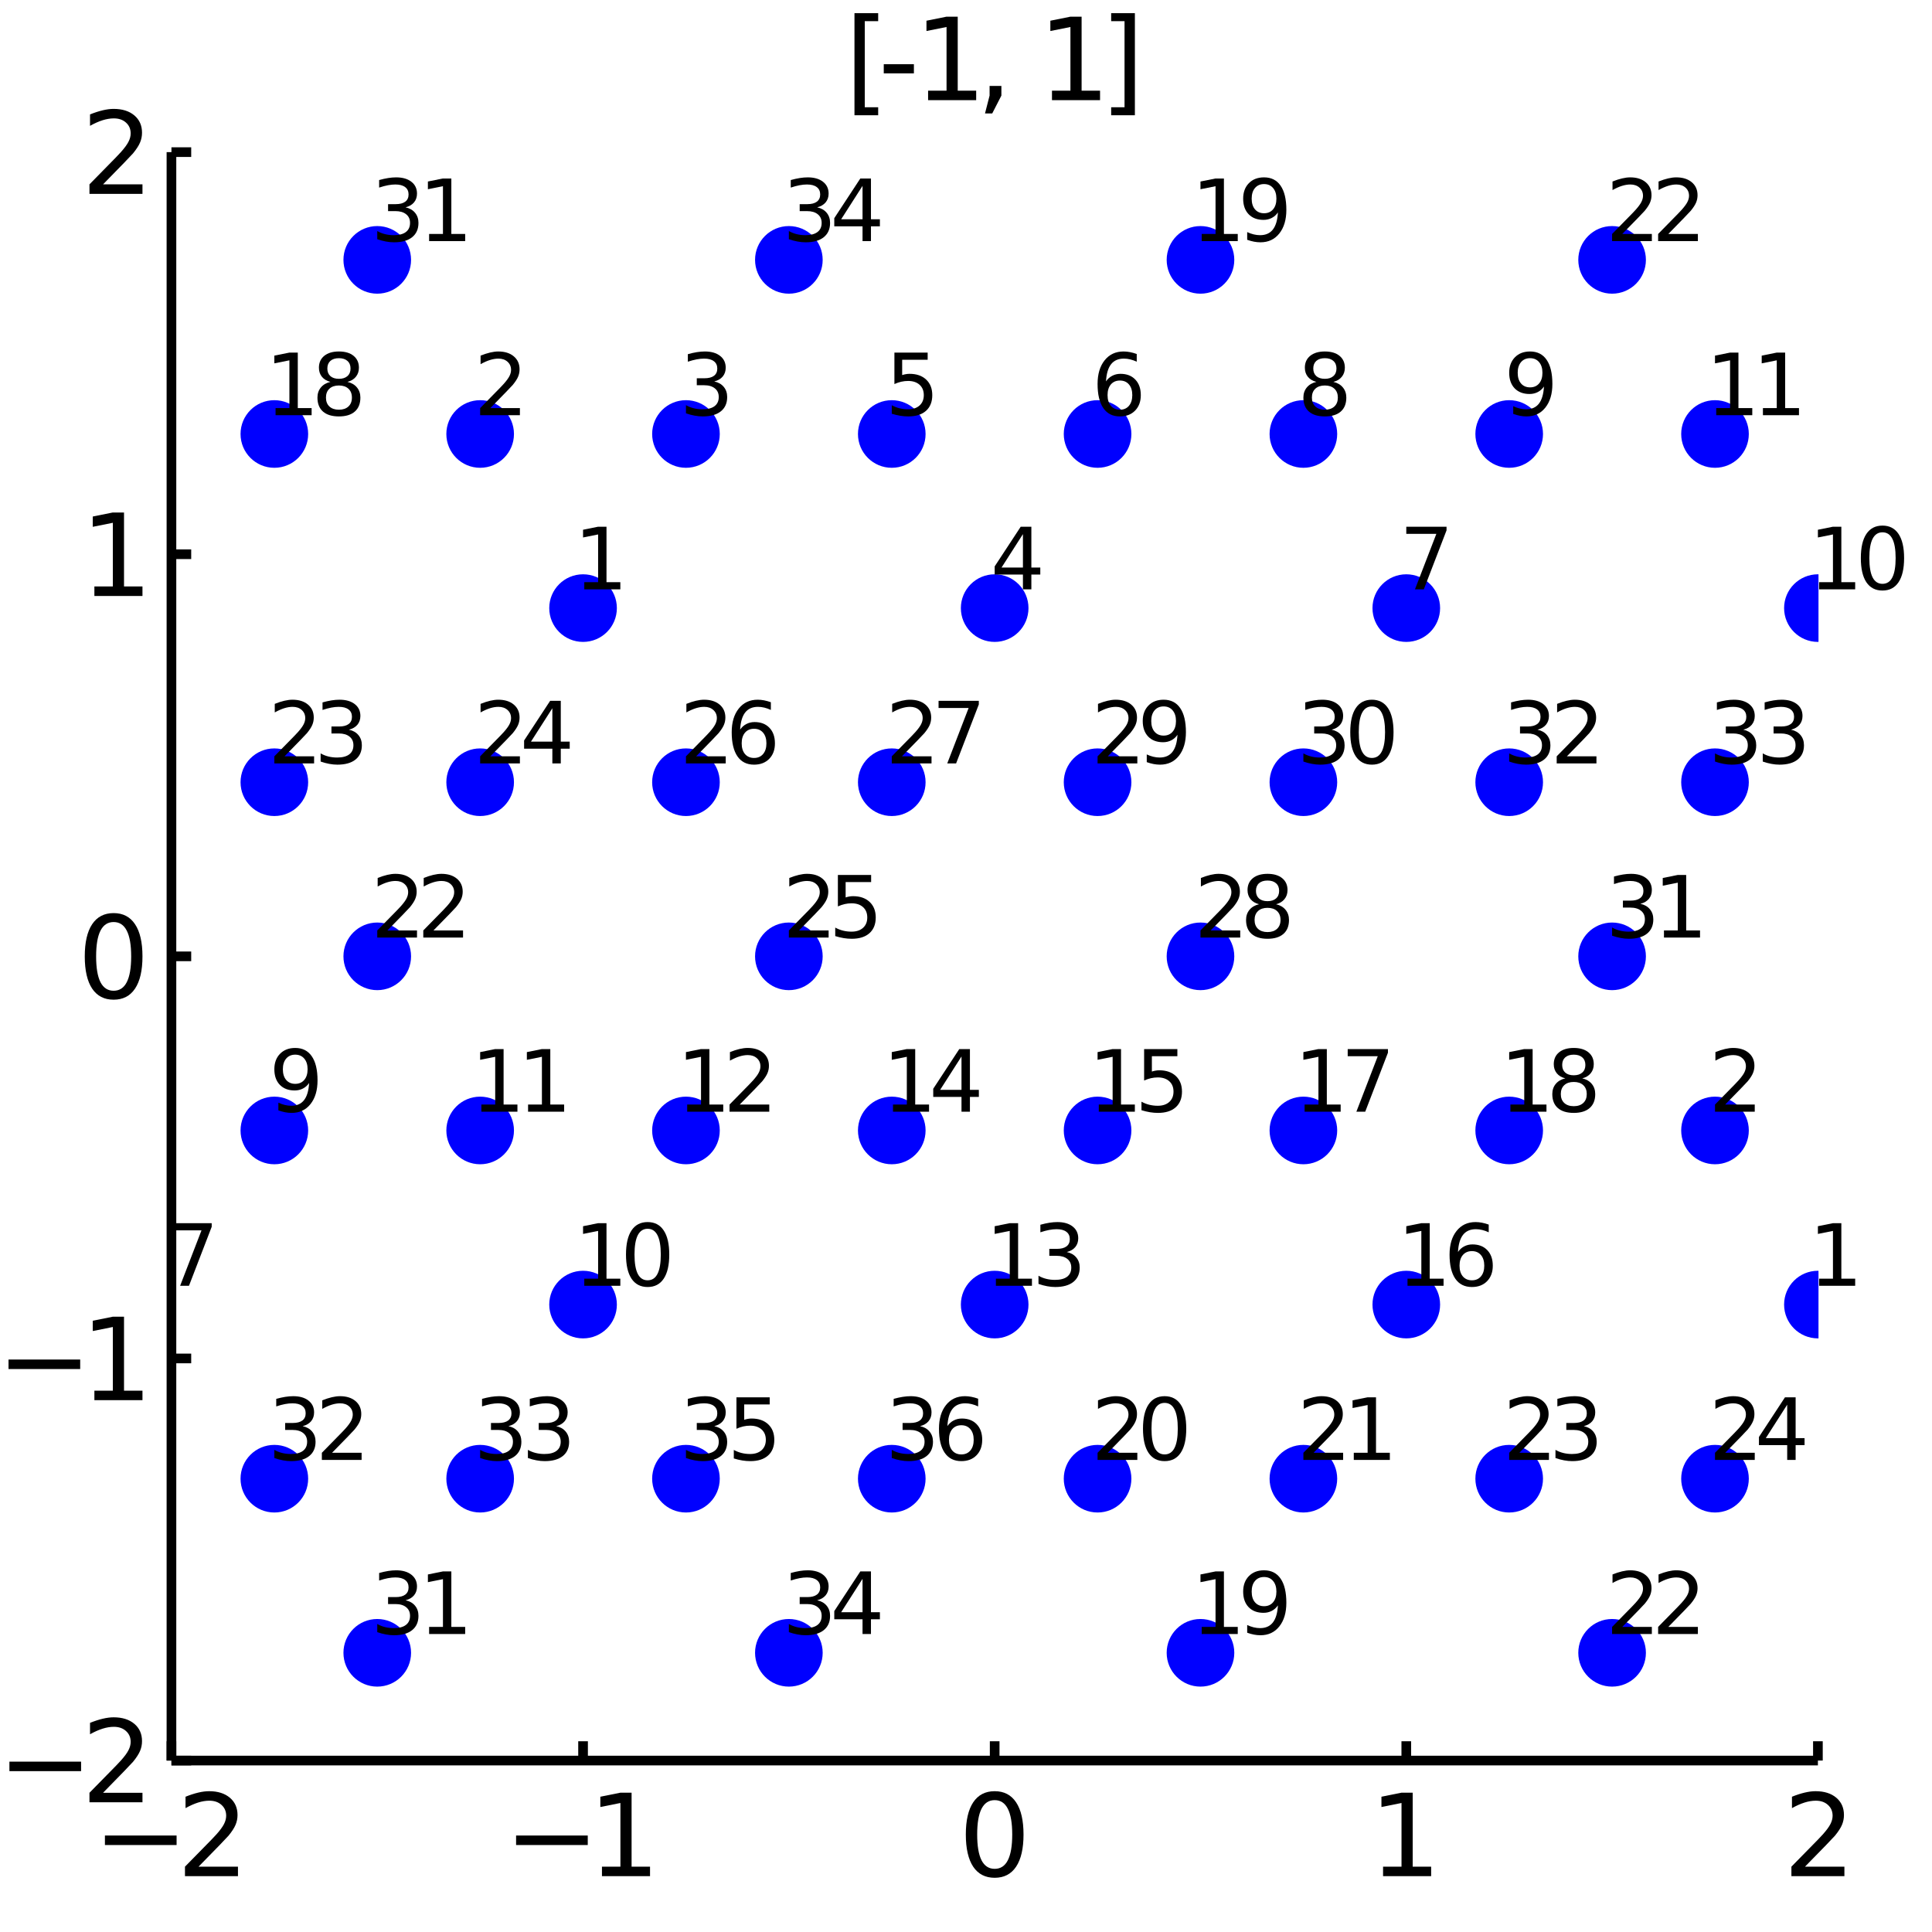 <?xml version="1.0" encoding="utf-8"?>
<svg xmlns="http://www.w3.org/2000/svg" xmlns:xlink="http://www.w3.org/1999/xlink" width="200" height="200" viewBox="0 0 800 800">
<rect x="0" y="0" width="800" height="800" fill="#808080" stroke="none"/>
<defs>
  <clipPath id="clip960">
    <rect x="0" y="0" width="800" height="800"/>
  </clipPath>
</defs>
<path clip-path="url(#clip960)" d="
M0 800 L800 800 L800 0 L0 0  Z
  " fill="#ffffff" fill-rule="evenodd" fill-opacity="1"/>
<defs>
  <clipPath id="clip961">
    <rect x="160" y="80" width="561" height="561"/>
  </clipPath>
</defs>
<path clip-path="url(#clip960)" d="
M70.992 729.008 L752.756 729.008 L752.756 62.992 L70.992 62.992  Z
  " fill="#ffffff" fill-rule="evenodd" fill-opacity="1"/>
<defs>
  <clipPath id="clip962">
    <rect x="70" y="62" width="683" height="667"/>
  </clipPath>
</defs>
<polyline clip-path="url(#clip960)" style="stroke:#000000; stroke-width:4; stroke-opacity:1; fill:none" points="
  70.992,729.008 752.756,729.008 
  "/>
<polyline clip-path="url(#clip960)" style="stroke:#000000; stroke-width:4; stroke-opacity:1; fill:none" points="
  70.992,729.008 70.992,721.016 
  "/>
<polyline clip-path="url(#clip960)" style="stroke:#000000; stroke-width:4; stroke-opacity:1; fill:none" points="
  241.433,729.008 241.433,721.016 
  "/>
<polyline clip-path="url(#clip960)" style="stroke:#000000; stroke-width:4; stroke-opacity:1; fill:none" points="
  411.874,729.008 411.874,721.016 
  "/>
<polyline clip-path="url(#clip960)" style="stroke:#000000; stroke-width:4; stroke-opacity:1; fill:none" points="
  582.315,729.008 582.315,721.016 
  "/>
<polyline clip-path="url(#clip960)" style="stroke:#000000; stroke-width:4; stroke-opacity:1; fill:none" points="
  752.756,729.008 752.756,721.016 
  "/>
<path clip-path="url(#clip960)" d="M 0 0 M43.446 760.051 L73.122 760.051 L73.122 763.986 L43.446 763.986 L43.446 760.051 Z" fill="#000000" fill-rule="evenodd" fill-opacity="1" /><path clip-path="url(#clip960)" d="M 0 0 M82.219 772.945 L98.538 772.945 L98.538 776.88 L76.594 776.88 L76.594 772.945 Q79.256 770.19 83.839 765.56 Q88.446 760.908 89.626 759.565 Q91.872 757.042 92.751 755.306 Q93.654 753.547 93.654 751.857 Q93.654 749.102 91.71 747.366 Q89.788 745.63 86.686 745.63 Q84.487 745.63 82.034 746.394 Q79.603 747.158 76.825 748.709 L76.825 743.987 Q79.65 742.852 82.103 742.274 Q84.557 741.695 86.594 741.695 Q91.964 741.695 95.159 744.38 Q98.353 747.065 98.353 751.556 Q98.353 753.686 97.543 755.607 Q96.756 757.505 94.649 760.098 Q94.071 760.769 90.969 763.986 Q87.867 767.181 82.219 772.945 Z" fill="#000000" fill-rule="evenodd" fill-opacity="1" /><path clip-path="url(#clip960)" d="M 0 0 M213.702 760.051 L243.378 760.051 L243.378 763.986 L213.702 763.986 L213.702 760.051 Z" fill="#000000" fill-rule="evenodd" fill-opacity="1" /><path clip-path="url(#clip960)" d="M 0 0 M249.257 772.945 L256.896 772.945 L256.896 746.579 L248.586 748.246 L248.586 743.987 L256.85 742.32 L261.526 742.32 L261.526 772.945 L269.164 772.945 L269.164 776.88 L249.257 776.88 L249.257 772.945 Z" fill="#000000" fill-rule="evenodd" fill-opacity="1" /><path clip-path="url(#clip960)" d="M 0 0 M411.874 745.399 Q408.263 745.399 406.434 748.963 Q404.629 752.505 404.629 759.635 Q404.629 766.741 406.434 770.306 Q408.263 773.847 411.874 773.847 Q415.508 773.847 417.314 770.306 Q419.142 766.741 419.142 759.635 Q419.142 752.505 417.314 748.963 Q415.508 745.399 411.874 745.399 M411.874 741.695 Q417.684 741.695 420.74 746.301 Q423.818 750.885 423.818 759.635 Q423.818 768.361 420.74 772.968 Q417.684 777.551 411.874 777.551 Q406.064 777.551 402.985 772.968 Q399.93 768.361 399.93 759.635 Q399.93 750.885 402.985 746.301 Q406.064 741.695 411.874 741.695 Z" fill="#000000" fill-rule="evenodd" fill-opacity="1" /><path clip-path="url(#clip960)" d="M 0 0 M572.697 772.945 L580.336 772.945 L580.336 746.579 L572.026 748.246 L572.026 743.987 L580.29 742.32 L584.965 742.32 L584.965 772.945 L592.604 772.945 L592.604 776.88 L572.697 776.88 L572.697 772.945 Z" fill="#000000" fill-rule="evenodd" fill-opacity="1" /><path clip-path="url(#clip960)" d="M 0 0 M747.409 772.945 L763.728 772.945 L763.728 776.88 L741.784 776.88 L741.784 772.945 Q744.446 770.19 749.029 765.56 Q753.636 760.908 754.816 759.565 Q757.061 757.042 757.941 755.306 Q758.844 753.547 758.844 751.857 Q758.844 749.102 756.899 747.366 Q754.978 745.63 751.876 745.63 Q749.677 745.63 747.224 746.394 Q744.793 747.158 742.015 748.709 L742.015 743.987 Q744.839 742.852 747.293 742.274 Q749.747 741.695 751.784 741.695 Q757.154 741.695 760.348 744.38 Q763.543 747.065 763.543 751.556 Q763.543 753.686 762.733 755.607 Q761.946 757.505 759.839 760.098 Q759.261 760.769 756.159 763.986 Q753.057 767.181 747.409 772.945 Z" fill="#000000" fill-rule="evenodd" fill-opacity="1" /><polyline clip-path="url(#clip960)" style="stroke:#000000; stroke-width:4; stroke-opacity:1; fill:none" points="
  70.992,729.008 70.992,62.992 
  "/>
<polyline clip-path="url(#clip960)" style="stroke:#000000; stroke-width:4; stroke-opacity:1; fill:none" points="
  70.992,729.008 79.173,729.008 
  "/>
<polyline clip-path="url(#clip960)" style="stroke:#000000; stroke-width:4; stroke-opacity:1; fill:none" points="
  70.992,562.504 79.173,562.504 
  "/>
<polyline clip-path="url(#clip960)" style="stroke:#000000; stroke-width:4; stroke-opacity:1; fill:none" points="
  70.992,396 79.173,396 
  "/>
<polyline clip-path="url(#clip960)" style="stroke:#000000; stroke-width:4; stroke-opacity:1; fill:none" points="
  70.992,229.496 79.173,229.496 
  "/>
<polyline clip-path="url(#clip960)" style="stroke:#000000; stroke-width:4; stroke-opacity:1; fill:none" points="
  70.992,62.992 79.173,62.992 
  "/>
<path clip-path="url(#clip960)" d="M 0 0 M3.9 729.459 L33.576 729.459 L33.576 733.394 L3.9 733.394 L3.9 729.459 Z" fill="#000000" fill-rule="evenodd" fill-opacity="1" /><path clip-path="url(#clip960)" d="M 0 0 M42.673 742.353 L58.992 742.353 L58.992 746.288 L37.048 746.288 L37.048 742.353 Q39.71 739.598 44.293 734.968 Q48.9 730.316 50.08 728.973 Q52.325 726.45 53.205 724.714 Q54.108 722.955 54.108 721.265 Q54.108 718.51 52.163 716.774 Q50.242 715.038 47.14 715.038 Q44.941 715.038 42.488 715.802 Q40.057 716.566 37.279 718.117 L37.279 713.395 Q40.103 712.26 42.557 711.682 Q45.011 711.103 47.048 711.103 Q52.418 711.103 55.612 713.788 Q58.807 716.473 58.807 720.964 Q58.807 723.094 57.997 725.015 Q57.21 726.913 55.103 729.506 Q54.525 730.177 51.423 733.394 Q48.321 736.589 42.673 742.353 Z" fill="#000000" fill-rule="evenodd" fill-opacity="1" /><path clip-path="url(#clip960)" d="M 0 0 M3.529 562.955 L33.205 562.955 L33.205 566.89 L3.529 566.89 L3.529 562.955 Z" fill="#000000" fill-rule="evenodd" fill-opacity="1" /><path clip-path="url(#clip960)" d="M 0 0 M39.085 575.849 L46.724 575.849 L46.724 549.483 L38.413 551.15 L38.413 546.891 L46.677 545.224 L51.353 545.224 L51.353 575.849 L58.992 575.849 L58.992 579.784 L39.085 579.784 L39.085 575.849 Z" fill="#000000" fill-rule="evenodd" fill-opacity="1" /><path clip-path="url(#clip960)" d="M 0 0 M47.048 381.799 Q43.437 381.799 41.608 385.363 Q39.802 388.905 39.802 396.035 Q39.802 403.141 41.608 406.706 Q43.437 410.248 47.048 410.248 Q50.682 410.248 52.487 406.706 Q54.316 403.141 54.316 396.035 Q54.316 388.905 52.487 385.363 Q50.682 381.799 47.048 381.799 M47.048 378.095 Q52.858 378.095 55.913 382.701 Q58.992 387.285 58.992 396.035 Q58.992 404.762 55.913 409.368 Q52.858 413.951 47.048 413.951 Q41.238 413.951 38.159 409.368 Q35.103 404.762 35.103 396.035 Q35.103 387.285 38.159 382.701 Q41.238 378.095 47.048 378.095 Z" fill="#000000" fill-rule="evenodd" fill-opacity="1" /><path clip-path="url(#clip960)" d="M 0 0 M39.085 242.841 L46.724 242.841 L46.724 216.475 L38.413 218.142 L38.413 213.883 L46.677 212.216 L51.353 212.216 L51.353 242.841 L58.992 242.841 L58.992 246.776 L39.085 246.776 L39.085 242.841 Z" fill="#000000" fill-rule="evenodd" fill-opacity="1" /><path clip-path="url(#clip960)" d="M 0 0 M42.673 76.337 L58.992 76.337 L58.992 80.272 L37.048 80.272 L37.048 76.337 Q39.71 73.582 44.293 68.953 Q48.9 64.3 50.08 62.957 Q52.325 60.434 53.205 58.698 Q54.108 56.939 54.108 55.249 Q54.108 52.495 52.163 50.758 Q50.242 49.022 47.14 49.022 Q44.941 49.022 42.488 49.786 Q40.057 50.55 37.279 52.101 L37.279 47.379 Q40.103 46.245 42.557 45.666 Q45.011 45.087 47.048 45.087 Q52.418 45.087 55.612 47.772 Q58.807 50.458 58.807 54.948 Q58.807 57.078 57.997 58.999 Q57.21 60.897 55.103 63.49 Q54.525 64.161 51.423 67.379 Q48.321 70.573 42.673 76.337 Z" fill="#000000" fill-rule="evenodd" fill-opacity="1" /><path clip-path="url(#clip960)" d="M 0 0 M353.819 5.454 L363.634 5.454 L363.634 8.764 L358.078 8.764 L358.078 44.412 L363.634 44.412 L363.634 47.722 L353.819 47.722 L353.819 5.454 Z" fill="#000000" fill-rule="evenodd" fill-opacity="1" /><path clip-path="url(#clip960)" d="M 0 0 M365.948 26.588 L378.425 26.588 L378.425 30.384 L365.948 30.384 L365.948 26.588 Z" fill="#000000" fill-rule="evenodd" fill-opacity="1" /><path clip-path="url(#clip960)" d="M 0 0 M384.305 37.537 L391.944 37.537 L391.944 11.171 L383.633 12.838 L383.633 8.579 L391.897 6.912 L396.573 6.912 L396.573 37.537 L404.212 37.537 L404.212 41.472 L384.305 41.472 L384.305 37.537 Z" fill="#000000" fill-rule="evenodd" fill-opacity="1" /><path clip-path="url(#clip960)" d="M 0 0 M409.768 35.592 L414.652 35.592 L414.652 39.574 L410.856 46.981 L407.869 46.981 L409.768 39.574 L409.768 35.592 Z" fill="#000000" fill-rule="evenodd" fill-opacity="1" /><path clip-path="url(#clip960)" d="M 0 0 M435.601 37.537 L443.24 37.537 L443.24 11.171 L434.929 12.838 L434.929 8.579 L443.193 6.912 L447.869 6.912 L447.869 37.537 L455.508 37.537 L455.508 41.472 L435.601 41.472 L435.601 37.537 Z" fill="#000000" fill-rule="evenodd" fill-opacity="1" /><path clip-path="url(#clip960)" d="M 0 0 M469.929 5.454 L469.929 47.722 L460.114 47.722 L460.114 44.412 L465.647 44.412 L465.647 8.764 L460.114 8.764 L460.114 5.454 L469.929 5.454 Z" fill="#000000" fill-rule="evenodd" fill-opacity="1" /><circle clip-path="url(#clip962)" cx="411.874" cy="540.197" r="14" fill="#0000ff" fill-rule="evenodd" fill-opacity="1" stroke="none"/>
<circle clip-path="url(#clip962)" cx="369.264" cy="468.098" r="14" fill="#0000ff" fill-rule="evenodd" fill-opacity="1" stroke="none"/>
<circle clip-path="url(#clip962)" cx="454.484" cy="468.098" r="14" fill="#0000ff" fill-rule="evenodd" fill-opacity="1" stroke="none"/>
<circle clip-path="url(#clip962)" cx="582.315" cy="540.197" r="14" fill="#0000ff" fill-rule="evenodd" fill-opacity="1" stroke="none"/>
<circle clip-path="url(#clip962)" cx="539.705" cy="468.098" r="14" fill="#0000ff" fill-rule="evenodd" fill-opacity="1" stroke="none"/>
<circle clip-path="url(#clip962)" cx="624.925" cy="468.098" r="14" fill="#0000ff" fill-rule="evenodd" fill-opacity="1" stroke="none"/>
<circle clip-path="url(#clip962)" cx="497.094" cy="684.393" r="14" fill="#0000ff" fill-rule="evenodd" fill-opacity="1" stroke="none"/>
<circle clip-path="url(#clip962)" cx="454.484" cy="612.295" r="14" fill="#0000ff" fill-rule="evenodd" fill-opacity="1" stroke="none"/>
<circle clip-path="url(#clip962)" cx="539.705" cy="612.295" r="14" fill="#0000ff" fill-rule="evenodd" fill-opacity="1" stroke="none"/>
<circle clip-path="url(#clip962)" cx="667.535" cy="684.393" r="14" fill="#0000ff" fill-rule="evenodd" fill-opacity="1" stroke="none"/>
<circle clip-path="url(#clip962)" cx="624.925" cy="612.295" r="14" fill="#0000ff" fill-rule="evenodd" fill-opacity="1" stroke="none"/>
<circle clip-path="url(#clip962)" cx="710.146" cy="612.295" r="14" fill="#0000ff" fill-rule="evenodd" fill-opacity="1" stroke="none"/>
<circle clip-path="url(#clip962)" cx="156.213" cy="684.393" r="14" fill="#0000ff" fill-rule="evenodd" fill-opacity="1" stroke="none"/>
<circle clip-path="url(#clip962)" cx="113.602" cy="612.295" r="14" fill="#0000ff" fill-rule="evenodd" fill-opacity="1" stroke="none"/>
<circle clip-path="url(#clip962)" cx="198.823" cy="612.295" r="14" fill="#0000ff" fill-rule="evenodd" fill-opacity="1" stroke="none"/>
<circle clip-path="url(#clip962)" cx="326.654" cy="684.393" r="14" fill="#0000ff" fill-rule="evenodd" fill-opacity="1" stroke="none"/>
<circle clip-path="url(#clip962)" cx="284.043" cy="612.295" r="14" fill="#0000ff" fill-rule="evenodd" fill-opacity="1" stroke="none"/>
<circle clip-path="url(#clip962)" cx="369.264" cy="612.295" r="14" fill="#0000ff" fill-rule="evenodd" fill-opacity="1" stroke="none"/>
<path clip-path="url(#clip960)" d="M 0 0 M412.377 529.469 L418.107 529.469 L418.107 509.695 L411.874 510.945 L411.874 507.751 L418.072 506.501 L421.579 506.501 L421.579 529.469 L427.308 529.469 L427.308 532.421 L412.377 532.421 L412.377 529.469 Z" fill="#000000" fill-rule="evenodd" fill-opacity="1" /><path clip-path="url(#clip960)" d="M 0 0 M441.735 518.445 Q444.252 518.983 445.659 520.685 Q447.082 522.386 447.082 524.886 Q447.082 528.723 444.443 530.823 Q441.804 532.924 436.943 532.924 Q435.311 532.924 433.575 532.594 Q431.857 532.282 430.016 531.639 L430.016 528.254 Q431.475 529.105 433.211 529.539 Q434.947 529.973 436.839 529.973 Q440.138 529.973 441.856 528.671 Q443.593 527.369 443.593 524.886 Q443.593 522.594 441.978 521.31 Q440.381 520.008 437.516 520.008 L434.495 520.008 L434.495 517.126 L437.655 517.126 Q440.242 517.126 441.613 516.101 Q442.985 515.06 442.985 513.115 Q442.985 511.119 441.561 510.06 Q440.155 508.983 437.516 508.983 Q436.075 508.983 434.426 509.296 Q432.777 509.608 430.798 510.268 L430.798 507.143 Q432.794 506.587 434.53 506.31 Q436.284 506.032 437.829 506.032 Q441.822 506.032 444.148 507.855 Q446.475 509.66 446.475 512.751 Q446.475 514.903 445.242 516.396 Q444.009 517.872 441.735 518.445 Z" fill="#000000" fill-rule="evenodd" fill-opacity="1" /><path clip-path="url(#clip960)" d="M 0 0 M369.767 457.371 L375.496 457.371 L375.496 437.597 L369.264 438.847 L369.264 435.652 L375.462 434.402 L378.969 434.402 L378.969 457.371 L384.698 457.371 L384.698 460.322 L369.767 460.322 L369.767 457.371 Z" fill="#000000" fill-rule="evenodd" fill-opacity="1" /><path clip-path="url(#clip960)" d="M 0 0 M398.135 437.458 L389.281 451.295 L398.135 451.295 L398.135 437.458 M397.215 434.402 L401.625 434.402 L401.625 451.295 L405.323 451.295 L405.323 454.211 L401.625 454.211 L401.625 460.322 L398.135 460.322 L398.135 454.211 L386.434 454.211 L386.434 450.826 L397.215 434.402 Z" fill="#000000" fill-rule="evenodd" fill-opacity="1" /><path clip-path="url(#clip960)" d="M 0 0 M454.988 457.371 L460.717 457.371 L460.717 437.597 L454.484 438.847 L454.484 435.652 L460.682 434.402 L464.189 434.402 L464.189 457.371 L469.918 457.371 L469.918 460.322 L454.988 460.322 L454.988 457.371 Z" fill="#000000" fill-rule="evenodd" fill-opacity="1" /><path clip-path="url(#clip960)" d="M 0 0 M473.755 434.402 L487.522 434.402 L487.522 437.354 L476.967 437.354 L476.967 443.708 Q477.731 443.447 478.495 443.326 Q479.258 443.187 480.022 443.187 Q484.363 443.187 486.897 445.565 Q489.432 447.944 489.432 452.006 Q489.432 456.19 486.828 458.517 Q484.224 460.826 479.484 460.826 Q477.852 460.826 476.151 460.548 Q474.467 460.27 472.661 459.715 L472.661 456.19 Q474.224 457.041 475.89 457.458 Q477.557 457.874 479.415 457.874 Q482.418 457.874 484.172 456.295 Q485.925 454.715 485.925 452.006 Q485.925 449.298 484.172 447.718 Q482.418 446.138 479.415 446.138 Q478.008 446.138 476.602 446.451 Q475.213 446.763 473.755 447.423 L473.755 434.402 Z" fill="#000000" fill-rule="evenodd" fill-opacity="1" /><path clip-path="url(#clip960)" d="M 0 0 M582.818 529.469 L588.548 529.469 L588.548 509.695 L582.315 510.945 L582.315 507.751 L588.513 506.501 L592.02 506.501 L592.02 529.469 L597.749 529.469 L597.749 532.421 L582.818 532.421 L582.818 529.469 Z" fill="#000000" fill-rule="evenodd" fill-opacity="1" /><path clip-path="url(#clip960)" d="M 0 0 M609.485 518.063 Q607.124 518.063 605.735 519.678 Q604.363 521.292 604.363 524.105 Q604.363 526.9 605.735 528.532 Q607.124 530.146 609.485 530.146 Q611.846 530.146 613.218 528.532 Q614.606 526.9 614.606 524.105 Q614.606 521.292 613.218 519.678 Q611.846 518.063 609.485 518.063 M616.447 507.074 L616.447 510.268 Q615.127 509.643 613.773 509.313 Q612.436 508.983 611.117 508.983 Q607.645 508.983 605.804 511.327 Q603.982 513.671 603.721 518.41 Q604.745 516.9 606.291 516.101 Q607.836 515.285 609.693 515.285 Q613.6 515.285 615.856 517.664 Q618.131 520.025 618.131 524.105 Q618.131 528.098 615.77 530.511 Q613.409 532.924 609.485 532.924 Q604.988 532.924 602.61 529.487 Q600.232 526.032 600.232 519.487 Q600.232 513.341 603.148 509.695 Q606.065 506.032 610.978 506.032 Q612.297 506.032 613.634 506.292 Q614.988 506.553 616.447 507.074 Z" fill="#000000" fill-rule="evenodd" fill-opacity="1" /><path clip-path="url(#clip960)" d="M 0 0 M540.208 457.371 L545.937 457.371 L545.937 437.597 L539.705 438.847 L539.705 435.652 L545.903 434.402 L549.41 434.402 L549.41 457.371 L555.139 457.371 L555.139 460.322 L540.208 460.322 L540.208 457.371 Z" fill="#000000" fill-rule="evenodd" fill-opacity="1" /><path clip-path="url(#clip960)" d="M 0 0 M558.055 434.402 L574.722 434.402 L574.722 435.895 L565.312 460.322 L561.649 460.322 L570.503 437.354 L558.055 437.354 L558.055 434.402 Z" fill="#000000" fill-rule="evenodd" fill-opacity="1" /><path clip-path="url(#clip960)" d="M 0 0 M625.429 457.371 L631.158 457.371 L631.158 437.597 L624.925 438.847 L624.925 435.652 L631.123 434.402 L634.63 434.402 L634.63 457.371 L640.359 457.371 L640.359 460.322 L625.429 460.322 L625.429 457.371 Z" fill="#000000" fill-rule="evenodd" fill-opacity="1" /><path clip-path="url(#clip960)" d="M 0 0 M651.661 448.013 Q649.161 448.013 647.72 449.35 Q646.297 450.687 646.297 453.031 Q646.297 455.374 647.72 456.711 Q649.161 458.048 651.661 458.048 Q654.161 458.048 655.602 456.711 Q657.043 455.357 657.043 453.031 Q657.043 450.687 655.602 449.35 Q654.179 448.013 651.661 448.013 M648.154 446.52 Q645.897 445.965 644.63 444.42 Q643.38 442.874 643.38 440.652 Q643.38 437.545 645.585 435.739 Q647.807 433.934 651.661 433.934 Q655.533 433.934 657.738 435.739 Q659.942 437.545 659.942 440.652 Q659.942 442.874 658.675 444.42 Q657.425 445.965 655.185 446.52 Q657.72 447.111 659.126 448.829 Q660.55 450.548 660.55 453.031 Q660.55 456.798 658.241 458.812 Q655.949 460.826 651.661 460.826 Q647.373 460.826 645.064 458.812 Q642.772 456.798 642.772 453.031 Q642.772 450.548 644.196 448.829 Q645.62 447.111 648.154 446.52 M646.87 440.982 Q646.87 442.996 648.12 444.124 Q649.387 445.253 651.661 445.253 Q653.918 445.253 655.185 444.124 Q656.47 442.996 656.47 440.982 Q656.47 438.968 655.185 437.84 Q653.918 436.711 651.661 436.711 Q649.387 436.711 648.12 437.84 Q646.87 438.968 646.87 440.982 Z" fill="#000000" fill-rule="evenodd" fill-opacity="1" /><path clip-path="url(#clip960)" d="M 0 0 M497.598 673.666 L503.327 673.666 L503.327 653.892 L497.094 655.142 L497.094 651.947 L503.292 650.697 L506.799 650.697 L506.799 673.666 L512.528 673.666 L512.528 676.617 L497.598 676.617 L497.598 673.666 Z" fill="#000000" fill-rule="evenodd" fill-opacity="1" /><path clip-path="url(#clip960)" d="M 0 0 M516.435 676.079 L516.435 672.885 Q517.754 673.51 519.108 673.84 Q520.462 674.169 521.764 674.169 Q525.237 674.169 527.06 671.843 Q528.9 669.499 529.16 664.742 Q528.153 666.235 526.608 667.034 Q525.063 667.833 523.188 667.833 Q519.299 667.833 517.025 665.489 Q514.768 663.128 514.768 659.048 Q514.768 655.055 517.129 652.642 Q519.49 650.229 523.414 650.229 Q527.91 650.229 530.271 653.683 Q532.65 657.121 532.65 663.683 Q532.65 669.812 529.733 673.475 Q526.834 677.121 521.921 677.121 Q520.601 677.121 519.247 676.86 Q517.893 676.6 516.435 676.079 M523.414 665.09 Q525.775 665.09 527.146 663.475 Q528.535 661.86 528.535 659.048 Q528.535 656.253 527.146 654.638 Q525.775 653.006 523.414 653.006 Q521.053 653.006 519.664 654.638 Q518.292 656.253 518.292 659.048 Q518.292 661.86 519.664 663.475 Q521.053 665.09 523.414 665.09 Z" fill="#000000" fill-rule="evenodd" fill-opacity="1" /><path clip-path="url(#clip960)" d="M 0 0 M458.703 601.568 L470.942 601.568 L470.942 604.519 L454.484 604.519 L454.484 601.568 Q456.481 599.502 459.918 596.029 Q463.373 592.54 464.259 591.533 Q465.943 589.641 466.602 588.338 Q467.279 587.019 467.279 585.752 Q467.279 583.686 465.821 582.384 Q464.38 581.082 462.054 581.082 Q460.404 581.082 458.564 581.654 Q456.741 582.227 454.658 583.391 L454.658 579.849 Q456.776 578.998 458.616 578.564 Q460.456 578.13 461.984 578.13 Q466.012 578.13 468.408 580.144 Q470.804 582.158 470.804 585.526 Q470.804 587.123 470.196 588.564 Q469.606 589.988 468.026 591.932 Q467.592 592.436 465.265 594.849 Q462.939 597.245 458.703 601.568 Z" fill="#000000" fill-rule="evenodd" fill-opacity="1" /><path clip-path="url(#clip960)" d="M 0 0 M482.245 580.908 Q479.536 580.908 478.165 583.582 Q476.811 586.238 476.811 591.585 Q476.811 596.915 478.165 599.588 Q479.536 602.245 482.245 602.245 Q484.97 602.245 486.324 599.588 Q487.696 596.915 487.696 591.585 Q487.696 586.238 486.324 583.582 Q484.97 580.908 482.245 580.908 M482.245 578.13 Q486.602 578.13 488.894 581.585 Q491.203 585.023 491.203 591.585 Q491.203 598.13 488.894 601.585 Q486.602 605.022 482.245 605.022 Q477.887 605.022 475.578 601.585 Q473.286 598.13 473.286 591.585 Q473.286 585.023 475.578 581.585 Q477.887 578.13 482.245 578.13 Z" fill="#000000" fill-rule="evenodd" fill-opacity="1" /><path clip-path="url(#clip960)" d="M 0 0 M543.923 601.568 L556.163 601.568 L556.163 604.519 L539.705 604.519 L539.705 601.568 Q541.701 599.502 545.139 596.029 Q548.594 592.54 549.479 591.533 Q551.163 589.641 551.823 588.338 Q552.5 587.019 552.5 585.752 Q552.5 583.686 551.041 582.384 Q549.601 581.082 547.274 581.082 Q545.625 581.082 543.785 581.654 Q541.962 582.227 539.878 583.391 L539.878 579.849 Q541.996 578.998 543.837 578.564 Q545.677 578.13 547.205 578.13 Q551.232 578.13 553.628 580.144 Q556.024 582.158 556.024 585.526 Q556.024 587.123 555.416 588.564 Q554.826 589.988 553.246 591.932 Q552.812 592.436 550.486 594.849 Q548.16 597.245 543.923 601.568 Z" fill="#000000" fill-rule="evenodd" fill-opacity="1" /><path clip-path="url(#clip960)" d="M 0 0 M560.573 601.568 L566.302 601.568 L566.302 581.793 L560.069 583.043 L560.069 579.849 L566.267 578.599 L569.774 578.599 L569.774 601.568 L575.503 601.568 L575.503 604.519 L560.573 604.519 L560.573 601.568 Z" fill="#000000" fill-rule="evenodd" fill-opacity="1" /><path clip-path="url(#clip960)" d="M 0 0 M671.754 673.666 L683.994 673.666 L683.994 676.617 L667.535 676.617 L667.535 673.666 Q669.532 671.6 672.969 668.128 Q676.424 664.638 677.31 663.631 Q678.994 661.739 679.653 660.437 Q680.331 659.117 680.331 657.85 Q680.331 655.784 678.872 654.482 Q677.431 653.18 675.105 653.18 Q673.456 653.18 671.615 653.753 Q669.792 654.326 667.709 655.489 L667.709 651.947 Q669.827 651.097 671.667 650.663 Q673.508 650.229 675.035 650.229 Q679.063 650.229 681.459 652.242 Q683.855 654.256 683.855 657.624 Q683.855 659.222 683.247 660.663 Q682.657 662.086 681.077 664.031 Q680.643 664.534 678.317 666.947 Q675.99 669.343 671.754 673.666 Z" fill="#000000" fill-rule="evenodd" fill-opacity="1" /><path clip-path="url(#clip960)" d="M 0 0 M690.817 673.666 L703.056 673.666 L703.056 676.617 L686.598 676.617 L686.598 673.666 Q688.594 671.6 692.032 668.128 Q695.487 664.638 696.372 663.631 Q698.056 661.739 698.716 660.437 Q699.393 659.117 699.393 657.85 Q699.393 655.784 697.935 654.482 Q696.494 653.18 694.167 653.18 Q692.518 653.18 690.678 653.753 Q688.855 654.326 686.771 655.489 L686.771 651.947 Q688.889 651.097 690.73 650.663 Q692.57 650.229 694.098 650.229 Q698.126 650.229 700.521 652.242 Q702.917 654.256 702.917 657.624 Q702.917 659.222 702.31 660.663 Q701.719 662.086 700.139 664.031 Q699.705 664.534 697.379 666.947 Q695.053 669.343 690.817 673.666 Z" fill="#000000" fill-rule="evenodd" fill-opacity="1" /><path clip-path="url(#clip960)" d="M 0 0 M629.144 601.568 L641.383 601.568 L641.383 604.519 L624.925 604.519 L624.925 601.568 Q626.922 599.502 630.359 596.029 Q633.814 592.54 634.699 591.533 Q636.383 589.641 637.043 588.338 Q637.72 587.019 637.72 585.752 Q637.72 583.686 636.262 582.384 Q634.821 581.082 632.495 581.082 Q630.845 581.082 629.005 581.654 Q627.182 582.227 625.099 583.391 L625.099 579.849 Q627.217 578.998 629.057 578.564 Q630.897 578.13 632.425 578.13 Q636.453 578.13 638.849 580.144 Q641.245 582.158 641.245 585.526 Q641.245 587.123 640.637 588.564 Q640.047 589.988 638.467 591.932 Q638.033 592.436 635.706 594.849 Q633.38 597.245 629.144 601.568 Z" fill="#000000" fill-rule="evenodd" fill-opacity="1" /><path clip-path="url(#clip960)" d="M 0 0 M655.81 590.543 Q658.328 591.082 659.734 592.783 Q661.158 594.484 661.158 596.984 Q661.158 600.821 658.519 602.922 Q655.88 605.022 651.019 605.022 Q649.387 605.022 647.651 604.693 Q645.932 604.38 644.092 603.738 L644.092 600.352 Q645.55 601.203 647.286 601.637 Q649.022 602.071 650.915 602.071 Q654.213 602.071 655.932 600.769 Q657.668 599.467 657.668 596.984 Q657.668 594.693 656.054 593.408 Q654.456 592.106 651.592 592.106 L648.571 592.106 L648.571 589.224 L651.731 589.224 Q654.317 589.224 655.689 588.2 Q657.06 587.158 657.06 585.214 Q657.06 583.217 655.637 582.158 Q654.231 581.082 651.592 581.082 Q650.151 581.082 648.501 581.394 Q646.852 581.707 644.873 582.366 L644.873 579.241 Q646.87 578.686 648.606 578.408 Q650.359 578.13 651.904 578.13 Q655.897 578.13 658.224 579.953 Q660.55 581.759 660.55 584.849 Q660.55 587.002 659.317 588.495 Q658.085 589.97 655.81 590.543 Z" fill="#000000" fill-rule="evenodd" fill-opacity="1" /><path clip-path="url(#clip960)" d="M 0 0 M714.364 601.568 L726.604 601.568 L726.604 604.519 L710.146 604.519 L710.146 601.568 Q712.142 599.502 715.58 596.029 Q719.035 592.54 719.92 591.533 Q721.604 589.641 722.264 588.338 Q722.941 587.019 722.941 585.752 Q722.941 583.686 721.482 582.384 Q720.041 581.082 717.715 581.082 Q716.066 581.082 714.226 581.654 Q712.403 582.227 710.319 583.391 L710.319 579.849 Q712.437 578.998 714.278 578.564 Q716.118 578.13 717.646 578.13 Q721.673 578.13 724.069 580.144 Q726.465 582.158 726.465 585.526 Q726.465 587.123 725.857 588.564 Q725.267 589.988 723.687 591.932 Q723.253 592.436 720.927 594.849 Q718.6 597.245 714.364 601.568 Z" fill="#000000" fill-rule="evenodd" fill-opacity="1" /><path clip-path="url(#clip960)" d="M 0 0 M740.041 581.654 L731.187 595.491 L740.041 595.491 L740.041 581.654 M739.121 578.599 L743.531 578.599 L743.531 595.491 L747.229 595.491 L747.229 598.408 L743.531 598.408 L743.531 604.519 L740.041 604.519 L740.041 598.408 L728.34 598.408 L728.34 595.022 L739.121 578.599 Z" fill="#000000" fill-rule="evenodd" fill-opacity="1" /><path clip-path="url(#clip960)" d="M 0 0 M167.931 662.642 Q170.449 663.18 171.855 664.881 Q173.278 666.583 173.278 669.083 Q173.278 672.919 170.64 675.02 Q168.001 677.121 163.14 677.121 Q161.508 677.121 159.772 676.791 Q158.053 676.478 156.213 675.836 L156.213 672.451 Q157.671 673.301 159.407 673.735 Q161.143 674.169 163.035 674.169 Q166.334 674.169 168.053 672.867 Q169.789 671.565 169.789 669.083 Q169.789 666.791 168.174 665.506 Q166.577 664.204 163.713 664.204 L160.692 664.204 L160.692 661.322 L163.851 661.322 Q166.438 661.322 167.81 660.298 Q169.181 659.256 169.181 657.312 Q169.181 655.315 167.758 654.256 Q166.351 653.18 163.713 653.18 Q162.272 653.18 160.622 653.492 Q158.973 653.805 156.994 654.465 L156.994 651.34 Q158.99 650.784 160.726 650.506 Q162.48 650.229 164.025 650.229 Q168.018 650.229 170.344 652.051 Q172.671 653.857 172.671 656.947 Q172.671 659.1 171.438 660.593 Q170.206 662.069 167.931 662.642 Z" fill="#000000" fill-rule="evenodd" fill-opacity="1" /><path clip-path="url(#clip960)" d="M 0 0 M177.688 673.666 L183.417 673.666 L183.417 653.892 L177.185 655.142 L177.185 651.947 L183.383 650.697 L186.89 650.697 L186.89 673.666 L192.619 673.666 L192.619 676.617 L177.688 676.617 L177.688 673.666 Z" fill="#000000" fill-rule="evenodd" fill-opacity="1" /><path clip-path="url(#clip960)" d="M 0 0 M125.321 590.543 Q127.838 591.082 129.245 592.783 Q130.668 594.484 130.668 596.984 Q130.668 600.821 128.029 602.922 Q125.39 605.022 120.529 605.022 Q118.897 605.022 117.161 604.693 Q115.443 604.38 113.602 603.738 L113.602 600.352 Q115.061 601.203 116.797 601.637 Q118.533 602.071 120.425 602.071 Q123.724 602.071 125.443 600.769 Q127.179 599.467 127.179 596.984 Q127.179 594.693 125.564 593.408 Q123.967 592.106 121.102 592.106 L118.082 592.106 L118.082 589.224 L121.241 589.224 Q123.828 589.224 125.2 588.2 Q126.571 587.158 126.571 585.214 Q126.571 583.217 125.147 582.158 Q123.741 581.082 121.102 581.082 Q119.661 581.082 118.012 581.394 Q116.363 581.707 114.384 582.366 L114.384 579.241 Q116.38 578.686 118.116 578.408 Q119.87 578.13 121.415 578.13 Q125.408 578.13 127.734 579.953 Q130.061 581.759 130.061 584.849 Q130.061 587.002 128.828 588.495 Q127.595 589.97 125.321 590.543 Z" fill="#000000" fill-rule="evenodd" fill-opacity="1" /><path clip-path="url(#clip960)" d="M 0 0 M137.491 601.568 L149.731 601.568 L149.731 604.519 L133.272 604.519 L133.272 601.568 Q135.269 599.502 138.706 596.029 Q142.161 592.54 143.047 591.533 Q144.731 589.641 145.39 588.338 Q146.067 587.019 146.067 585.752 Q146.067 583.686 144.609 582.384 Q143.168 581.082 140.842 581.082 Q139.193 581.082 137.352 581.654 Q135.529 582.227 133.446 583.391 L133.446 579.849 Q135.564 578.998 137.404 578.564 Q139.245 578.13 140.772 578.13 Q144.8 578.13 147.196 580.144 Q149.592 582.158 149.592 585.526 Q149.592 587.123 148.984 588.564 Q148.394 589.988 146.814 591.932 Q146.38 592.436 144.054 594.849 Q141.727 597.245 137.491 601.568 Z" fill="#000000" fill-rule="evenodd" fill-opacity="1" /><path clip-path="url(#clip960)" d="M 0 0 M210.542 590.543 Q213.059 591.082 214.465 592.783 Q215.889 594.484 215.889 596.984 Q215.889 600.821 213.25 602.922 Q210.611 605.022 205.75 605.022 Q204.118 605.022 202.382 604.693 Q200.663 604.38 198.823 603.738 L198.823 600.352 Q200.281 601.203 202.017 601.637 Q203.753 602.071 205.646 602.071 Q208.944 602.071 210.663 600.769 Q212.399 599.467 212.399 596.984 Q212.399 594.693 210.785 593.408 Q209.187 592.106 206.323 592.106 L203.302 592.106 L203.302 589.224 L206.462 589.224 Q209.048 589.224 210.42 588.2 Q211.792 587.158 211.792 585.214 Q211.792 583.217 210.368 582.158 Q208.962 581.082 206.323 581.082 Q204.882 581.082 203.233 581.394 Q201.583 581.707 199.604 582.366 L199.604 579.241 Q201.601 578.686 203.337 578.408 Q205.09 578.13 206.635 578.13 Q210.628 578.13 212.955 579.953 Q215.281 581.759 215.281 584.849 Q215.281 587.002 214.048 588.495 Q212.816 589.97 210.542 590.543 Z" fill="#000000" fill-rule="evenodd" fill-opacity="1" /><path clip-path="url(#clip960)" d="M 0 0 M230.316 590.543 Q232.833 591.082 234.239 592.783 Q235.663 594.484 235.663 596.984 Q235.663 600.821 233.024 602.922 Q230.385 605.022 225.524 605.022 Q223.892 605.022 222.156 604.693 Q220.437 604.38 218.597 603.738 L218.597 600.352 Q220.055 601.203 221.791 601.637 Q223.528 602.071 225.42 602.071 Q228.719 602.071 230.437 600.769 Q232.173 599.467 232.173 596.984 Q232.173 594.693 230.559 593.408 Q228.962 592.106 226.097 592.106 L223.076 592.106 L223.076 589.224 L226.236 589.224 Q228.823 589.224 230.194 588.2 Q231.566 587.158 231.566 585.214 Q231.566 583.217 230.142 582.158 Q228.736 581.082 226.097 581.082 Q224.656 581.082 223.007 581.394 Q221.357 581.707 219.378 582.366 L219.378 579.241 Q221.375 578.686 223.111 578.408 Q224.864 578.13 226.409 578.13 Q230.403 578.13 232.729 579.953 Q235.055 581.759 235.055 584.849 Q235.055 587.002 233.823 588.495 Q232.59 589.97 230.316 590.543 Z" fill="#000000" fill-rule="evenodd" fill-opacity="1" /><path clip-path="url(#clip960)" d="M 0 0 M338.372 662.642 Q340.89 663.18 342.296 664.881 Q343.719 666.583 343.719 669.083 Q343.719 672.919 341.081 675.02 Q338.442 677.121 333.581 677.121 Q331.949 677.121 330.213 676.791 Q328.494 676.478 326.654 675.836 L326.654 672.451 Q328.112 673.301 329.848 673.735 Q331.584 674.169 333.476 674.169 Q336.775 674.169 338.494 672.867 Q340.23 671.565 340.23 669.083 Q340.23 666.791 338.615 665.506 Q337.018 664.204 334.154 664.204 L331.133 664.204 L331.133 661.322 L334.292 661.322 Q336.879 661.322 338.251 660.298 Q339.622 659.256 339.622 657.312 Q339.622 655.315 338.199 654.256 Q336.792 653.18 334.154 653.18 Q332.713 653.18 331.063 653.492 Q329.414 653.805 327.435 654.465 L327.435 651.34 Q329.431 650.784 331.167 650.506 Q332.921 650.229 334.466 650.229 Q338.459 650.229 340.785 652.051 Q343.112 653.857 343.112 656.947 Q343.112 659.1 341.879 660.593 Q340.647 662.069 338.372 662.642 Z" fill="#000000" fill-rule="evenodd" fill-opacity="1" /><path clip-path="url(#clip960)" d="M 0 0 M357.157 653.753 L348.303 667.59 L357.157 667.59 L357.157 653.753 M356.237 650.697 L360.646 650.697 L360.646 667.59 L364.344 667.59 L364.344 670.506 L360.646 670.506 L360.646 676.617 L357.157 676.617 L357.157 670.506 L345.456 670.506 L345.456 667.121 L356.237 650.697 Z" fill="#000000" fill-rule="evenodd" fill-opacity="1" /><path clip-path="url(#clip960)" d="M 0 0 M295.762 590.543 Q298.279 591.082 299.686 592.783 Q301.109 594.484 301.109 596.984 Q301.109 600.821 298.47 602.922 Q295.831 605.022 290.97 605.022 Q289.338 605.022 287.602 604.693 Q285.884 604.38 284.043 603.738 L284.043 600.352 Q285.502 601.203 287.238 601.637 Q288.974 602.071 290.866 602.071 Q294.165 602.071 295.884 600.769 Q297.62 599.467 297.62 596.984 Q297.62 594.693 296.005 593.408 Q294.408 592.106 291.543 592.106 L288.522 592.106 L288.522 589.224 L291.682 589.224 Q294.269 589.224 295.64 588.2 Q297.012 587.158 297.012 585.214 Q297.012 583.217 295.588 582.158 Q294.182 581.082 291.543 581.082 Q290.102 581.082 288.453 581.394 Q286.804 581.707 284.825 582.366 L284.825 579.241 Q286.821 578.686 288.557 578.408 Q290.311 578.13 291.856 578.13 Q295.849 578.13 298.175 579.953 Q300.502 581.759 300.502 584.849 Q300.502 587.002 299.269 588.495 Q298.036 589.97 295.762 590.543 Z" fill="#000000" fill-rule="evenodd" fill-opacity="1" /><path clip-path="url(#clip960)" d="M 0 0 M304.946 578.599 L318.713 578.599 L318.713 581.55 L308.158 581.55 L308.158 587.904 Q308.922 587.644 309.686 587.523 Q310.449 587.384 311.213 587.384 Q315.554 587.384 318.088 589.762 Q320.623 592.141 320.623 596.203 Q320.623 600.387 318.019 602.713 Q315.415 605.022 310.675 605.022 Q309.043 605.022 307.342 604.745 Q305.658 604.467 303.852 603.911 L303.852 600.387 Q305.415 601.238 307.081 601.654 Q308.748 602.071 310.606 602.071 Q313.609 602.071 315.363 600.491 Q317.116 598.911 317.116 596.203 Q317.116 593.495 315.363 591.915 Q313.609 590.335 310.606 590.335 Q309.199 590.335 307.793 590.648 Q306.404 590.96 304.946 591.62 L304.946 578.599 Z" fill="#000000" fill-rule="evenodd" fill-opacity="1" /><path clip-path="url(#clip960)" d="M 0 0 M380.982 590.543 Q383.5 591.082 384.906 592.783 Q386.33 594.484 386.33 596.984 Q386.33 600.821 383.691 602.922 Q381.052 605.022 376.191 605.022 Q374.559 605.022 372.823 604.693 Q371.104 604.38 369.264 603.738 L369.264 600.352 Q370.722 601.203 372.458 601.637 Q374.194 602.071 376.087 602.071 Q379.385 602.071 381.104 600.769 Q382.84 599.467 382.84 596.984 Q382.84 594.693 381.226 593.408 Q379.628 592.106 376.764 592.106 L373.743 592.106 L373.743 589.224 L376.903 589.224 Q379.489 589.224 380.861 588.2 Q382.232 587.158 382.232 585.214 Q382.232 583.217 380.809 582.158 Q379.403 581.082 376.764 581.082 Q375.323 581.082 373.673 581.394 Q372.024 581.707 370.045 582.366 L370.045 579.241 Q372.042 578.686 373.778 578.408 Q375.531 578.13 377.076 578.13 Q381.069 578.13 383.396 579.953 Q385.722 581.759 385.722 584.849 Q385.722 587.002 384.489 588.495 Q383.257 589.97 380.982 590.543 Z" fill="#000000" fill-rule="evenodd" fill-opacity="1" /><path clip-path="url(#clip960)" d="M 0 0 M398.066 590.161 Q395.705 590.161 394.316 591.776 Q392.944 593.391 392.944 596.203 Q392.944 598.998 394.316 600.63 Q395.705 602.245 398.066 602.245 Q400.427 602.245 401.798 600.63 Q403.187 598.998 403.187 596.203 Q403.187 593.391 401.798 591.776 Q400.427 590.161 398.066 590.161 M405.027 579.172 L405.027 582.366 Q403.708 581.741 402.354 581.411 Q401.017 581.082 399.698 581.082 Q396.225 581.082 394.385 583.425 Q392.562 585.769 392.302 590.509 Q393.326 588.998 394.871 588.2 Q396.416 587.384 398.274 587.384 Q402.18 587.384 404.437 589.762 Q406.711 592.123 406.711 596.203 Q406.711 600.196 404.35 602.609 Q401.989 605.022 398.066 605.022 Q393.569 605.022 391.191 601.585 Q388.812 598.13 388.812 591.585 Q388.812 585.439 391.729 581.793 Q394.646 578.13 399.559 578.13 Q400.878 578.13 402.215 578.391 Q403.569 578.651 405.027 579.172 Z" fill="#000000" fill-rule="evenodd" fill-opacity="1" /><circle clip-path="url(#clip962)" cx="113.602" cy="468.098" r="14" fill="#0000ff" fill-rule="evenodd" fill-opacity="1" stroke="none"/>
<circle clip-path="url(#clip962)" cx="241.433" cy="540.197" r="14" fill="#0000ff" fill-rule="evenodd" fill-opacity="1" stroke="none"/>
<circle clip-path="url(#clip962)" cx="198.823" cy="468.098" r="14" fill="#0000ff" fill-rule="evenodd" fill-opacity="1" stroke="none"/>
<circle clip-path="url(#clip962)" cx="284.043" cy="468.098" r="14" fill="#0000ff" fill-rule="evenodd" fill-opacity="1" stroke="none"/>
<circle clip-path="url(#clip962)" cx="113.602" cy="179.705" r="14" fill="#0000ff" fill-rule="evenodd" fill-opacity="1" stroke="none"/>
<circle clip-path="url(#clip962)" cx="156.213" cy="396" r="14" fill="#0000ff" fill-rule="evenodd" fill-opacity="1" stroke="none"/>
<circle clip-path="url(#clip962)" cx="113.602" cy="323.902" r="14" fill="#0000ff" fill-rule="evenodd" fill-opacity="1" stroke="none"/>
<circle clip-path="url(#clip962)" cx="198.823" cy="323.902" r="14" fill="#0000ff" fill-rule="evenodd" fill-opacity="1" stroke="none"/>
<circle clip-path="url(#clip962)" cx="326.654" cy="396" r="14" fill="#0000ff" fill-rule="evenodd" fill-opacity="1" stroke="none"/>
<circle clip-path="url(#clip962)" cx="284.043" cy="323.902" r="14" fill="#0000ff" fill-rule="evenodd" fill-opacity="1" stroke="none"/>
<circle clip-path="url(#clip962)" cx="369.264" cy="323.902" r="14" fill="#0000ff" fill-rule="evenodd" fill-opacity="1" stroke="none"/>
<path clip-path="url(#clip960)" d="M 0 0 M70.992 506.501 L87.659 506.501 L87.659 507.994 L78.249 532.421 L74.586 532.421 L83.44 509.452 L70.992 509.452 L70.992 506.501 Z" fill="#000000" fill-rule="evenodd" fill-opacity="1" /><path clip-path="url(#clip960)" d="M 0 0 M115.269 459.784 L115.269 456.59 Q116.588 457.215 117.943 457.545 Q119.297 457.874 120.599 457.874 Q124.071 457.874 125.894 455.548 Q127.734 453.204 127.995 448.447 Q126.988 449.94 125.443 450.739 Q123.897 451.538 122.022 451.538 Q118.134 451.538 115.859 449.194 Q113.602 446.833 113.602 442.753 Q113.602 438.76 115.963 436.347 Q118.325 433.934 122.248 433.934 Q126.745 433.934 129.106 437.388 Q131.484 440.826 131.484 447.388 Q131.484 453.517 128.568 457.18 Q125.668 460.826 120.755 460.826 Q119.436 460.826 118.082 460.565 Q116.727 460.305 115.269 459.784 M122.248 448.795 Q124.609 448.795 125.981 447.18 Q127.37 445.565 127.37 442.753 Q127.37 439.958 125.981 438.343 Q124.609 436.711 122.248 436.711 Q119.887 436.711 118.498 438.343 Q117.127 439.958 117.127 442.753 Q117.127 445.565 118.498 447.18 Q119.887 448.795 122.248 448.795 Z" fill="#000000" fill-rule="evenodd" fill-opacity="1" /><path clip-path="url(#clip960)" d="M 0 0 M241.937 529.469 L247.666 529.469 L247.666 509.695 L241.433 510.945 L241.433 507.751 L247.631 506.501 L251.138 506.501 L251.138 529.469 L256.867 529.469 L256.867 532.421 L241.937 532.421 L241.937 529.469 Z" fill="#000000" fill-rule="evenodd" fill-opacity="1" /><path clip-path="url(#clip960)" d="M 0 0 M268.169 508.81 Q265.461 508.81 264.089 511.483 Q262.735 514.139 262.735 519.487 Q262.735 524.817 264.089 527.49 Q265.461 530.146 268.169 530.146 Q270.895 530.146 272.249 527.49 Q273.62 524.817 273.62 519.487 Q273.62 514.139 272.249 511.483 Q270.895 508.81 268.169 508.81 M268.169 506.032 Q272.527 506.032 274.818 509.487 Q277.127 512.924 277.127 519.487 Q277.127 526.032 274.818 529.487 Q272.527 532.924 268.169 532.924 Q263.811 532.924 261.502 529.487 Q259.211 526.032 259.211 519.487 Q259.211 512.924 261.502 509.487 Q263.811 506.032 268.169 506.032 Z" fill="#000000" fill-rule="evenodd" fill-opacity="1" /><path clip-path="url(#clip960)" d="M 0 0 M199.326 457.371 L205.055 457.371 L205.055 437.597 L198.823 438.847 L198.823 435.652 L205.021 434.402 L208.528 434.402 L208.528 457.371 L214.257 457.371 L214.257 460.322 L199.326 460.322 L199.326 457.371 Z" fill="#000000" fill-rule="evenodd" fill-opacity="1" /><path clip-path="url(#clip960)" d="M 0 0 M218.666 457.371 L224.396 457.371 L224.396 437.597 L218.163 438.847 L218.163 435.652 L224.361 434.402 L227.868 434.402 L227.868 457.371 L233.597 457.371 L233.597 460.322 L218.666 460.322 L218.666 457.371 Z" fill="#000000" fill-rule="evenodd" fill-opacity="1" /><path clip-path="url(#clip960)" d="M 0 0 M284.547 457.371 L290.276 457.371 L290.276 437.597 L284.043 438.847 L284.043 435.652 L290.241 434.402 L293.748 434.402 L293.748 457.371 L299.477 457.371 L299.477 460.322 L284.547 460.322 L284.547 457.371 Z" fill="#000000" fill-rule="evenodd" fill-opacity="1" /><path clip-path="url(#clip960)" d="M 0 0 M306.3 457.371 L318.54 457.371 L318.54 460.322 L302.081 460.322 L302.081 457.371 Q304.078 455.305 307.515 451.833 Q310.97 448.343 311.856 447.336 Q313.54 445.444 314.199 444.142 Q314.876 442.822 314.876 441.555 Q314.876 439.489 313.418 438.187 Q311.977 436.885 309.651 436.885 Q308.002 436.885 306.161 437.458 Q304.338 438.031 302.255 439.194 L302.255 435.652 Q304.373 434.802 306.213 434.368 Q308.054 433.934 309.581 433.934 Q313.609 433.934 316.005 435.947 Q318.401 437.961 318.401 441.329 Q318.401 442.927 317.793 444.368 Q317.203 445.791 315.623 447.736 Q315.189 448.239 312.863 450.652 Q310.536 453.048 306.3 457.371 Z" fill="#000000" fill-rule="evenodd" fill-opacity="1" /><path clip-path="url(#clip960)" d="M 0 0 M114.106 168.978 L119.835 168.978 L119.835 149.203 L113.602 150.453 L113.602 147.259 L119.8 146.009 L123.307 146.009 L123.307 168.978 L129.036 168.978 L129.036 171.929 L114.106 171.929 L114.106 168.978 Z" fill="#000000" fill-rule="evenodd" fill-opacity="1" /><path clip-path="url(#clip960)" d="M 0 0 M140.338 159.62 Q137.838 159.62 136.397 160.957 Q134.974 162.294 134.974 164.637 Q134.974 166.981 136.397 168.318 Q137.838 169.655 140.338 169.655 Q142.838 169.655 144.279 168.318 Q145.72 166.964 145.72 164.637 Q145.72 162.294 144.279 160.957 Q142.856 159.62 140.338 159.62 M136.831 158.127 Q134.574 157.571 133.307 156.026 Q132.057 154.481 132.057 152.259 Q132.057 149.151 134.262 147.346 Q136.484 145.54 140.338 145.54 Q144.21 145.54 146.415 147.346 Q148.62 149.151 148.62 152.259 Q148.62 154.481 147.352 156.026 Q146.102 157.571 143.863 158.127 Q146.397 158.717 147.804 160.436 Q149.227 162.155 149.227 164.637 Q149.227 168.405 146.918 170.419 Q144.627 172.433 140.338 172.433 Q136.05 172.433 133.741 170.419 Q131.449 168.405 131.449 164.637 Q131.449 162.155 132.873 160.436 Q134.297 158.717 136.831 158.127 M135.547 152.589 Q135.547 154.603 136.797 155.731 Q138.064 156.86 140.338 156.86 Q142.595 156.86 143.863 155.731 Q145.147 154.603 145.147 152.589 Q145.147 150.575 143.863 149.447 Q142.595 148.318 140.338 148.318 Q138.064 148.318 136.797 149.447 Q135.547 150.575 135.547 152.589 Z" fill="#000000" fill-rule="evenodd" fill-opacity="1" /><path clip-path="url(#clip960)" d="M 0 0 M160.431 385.273 L172.671 385.273 L172.671 388.224 L156.213 388.224 L156.213 385.273 Q158.209 383.207 161.647 379.734 Q165.101 376.245 165.987 375.238 Q167.671 373.346 168.331 372.044 Q169.008 370.724 169.008 369.457 Q169.008 367.391 167.549 366.089 Q166.108 364.787 163.782 364.787 Q162.133 364.787 160.292 365.36 Q158.47 365.932 156.386 367.096 L156.386 363.554 Q158.504 362.703 160.345 362.269 Q162.185 361.835 163.713 361.835 Q167.74 361.835 170.136 363.849 Q172.532 365.863 172.532 369.231 Q172.532 370.828 171.924 372.269 Q171.334 373.693 169.754 375.637 Q169.32 376.141 166.994 378.554 Q164.667 380.95 160.431 385.273 Z" fill="#000000" fill-rule="evenodd" fill-opacity="1" /><path clip-path="url(#clip960)" d="M 0 0 M179.494 385.273 L191.733 385.273 L191.733 388.224 L175.275 388.224 L175.275 385.273 Q177.272 383.207 180.709 379.734 Q184.164 376.245 185.049 375.238 Q186.733 373.346 187.393 372.044 Q188.07 370.724 188.07 369.457 Q188.07 367.391 186.612 366.089 Q185.171 364.787 182.844 364.787 Q181.195 364.787 179.355 365.36 Q177.532 365.932 175.449 367.096 L175.449 363.554 Q177.567 362.703 179.407 362.269 Q181.247 361.835 182.775 361.835 Q186.803 361.835 189.199 363.849 Q191.594 365.863 191.594 369.231 Q191.594 370.828 190.987 372.269 Q190.396 373.693 188.817 375.637 Q188.383 376.141 186.056 378.554 Q183.73 380.95 179.494 385.273 Z" fill="#000000" fill-rule="evenodd" fill-opacity="1" /><path clip-path="url(#clip960)" d="M 0 0 M117.821 313.174 L130.061 313.174 L130.061 316.126 L113.602 316.126 L113.602 313.174 Q115.599 311.108 119.036 307.636 Q122.491 304.147 123.377 303.14 Q125.061 301.247 125.72 299.945 Q126.397 298.626 126.397 297.358 Q126.397 295.292 124.939 293.99 Q123.498 292.688 121.172 292.688 Q119.522 292.688 117.682 293.261 Q115.859 293.834 113.776 294.997 L113.776 291.456 Q115.894 290.605 117.734 290.171 Q119.575 289.737 121.102 289.737 Q125.13 289.737 127.526 291.751 Q129.922 293.765 129.922 297.133 Q129.922 298.73 129.314 300.171 Q128.724 301.595 127.144 303.539 Q126.71 304.042 124.384 306.456 Q122.057 308.851 117.821 313.174 Z" fill="#000000" fill-rule="evenodd" fill-opacity="1" /><path clip-path="url(#clip960)" d="M 0 0 M144.488 302.15 Q147.005 302.688 148.411 304.39 Q149.835 306.091 149.835 308.591 Q149.835 312.428 147.196 314.528 Q144.557 316.629 139.696 316.629 Q138.064 316.629 136.328 316.299 Q134.609 315.987 132.769 315.344 L132.769 311.959 Q134.227 312.81 135.963 313.244 Q137.699 313.678 139.592 313.678 Q142.89 313.678 144.609 312.376 Q146.345 311.074 146.345 308.591 Q146.345 306.299 144.731 305.015 Q143.133 303.713 140.269 303.713 L137.248 303.713 L137.248 300.831 L140.408 300.831 Q142.995 300.831 144.366 299.806 Q145.738 298.765 145.738 296.82 Q145.738 294.824 144.314 293.765 Q142.908 292.688 140.269 292.688 Q138.828 292.688 137.179 293.001 Q135.529 293.313 133.55 293.973 L133.55 290.848 Q135.547 290.292 137.283 290.015 Q139.036 289.737 140.581 289.737 Q144.574 289.737 146.901 291.56 Q149.227 293.365 149.227 296.456 Q149.227 298.608 147.995 300.101 Q146.762 301.577 144.488 302.15 Z" fill="#000000" fill-rule="evenodd" fill-opacity="1" /><path clip-path="url(#clip960)" d="M 0 0 M203.042 313.174 L215.281 313.174 L215.281 316.126 L198.823 316.126 L198.823 313.174 Q200.819 311.108 204.257 307.636 Q207.712 304.147 208.597 303.14 Q210.281 301.247 210.941 299.945 Q211.618 298.626 211.618 297.358 Q211.618 295.292 210.16 293.99 Q208.719 292.688 206.392 292.688 Q204.743 292.688 202.903 293.261 Q201.08 293.834 198.996 294.997 L198.996 291.456 Q201.114 290.605 202.955 290.171 Q204.795 289.737 206.323 289.737 Q210.351 289.737 212.746 291.751 Q215.142 293.765 215.142 297.133 Q215.142 298.73 214.535 300.171 Q213.944 301.595 212.364 303.539 Q211.93 304.042 209.604 306.456 Q207.278 308.851 203.042 313.174 Z" fill="#000000" fill-rule="evenodd" fill-opacity="1" /><path clip-path="url(#clip960)" d="M 0 0 M228.719 293.261 L219.864 307.098 L228.719 307.098 L228.719 293.261 M227.798 290.206 L232.208 290.206 L232.208 307.098 L235.906 307.098 L235.906 310.015 L232.208 310.015 L232.208 316.126 L228.719 316.126 L228.719 310.015 L217.017 310.015 L217.017 306.629 L227.798 290.206 Z" fill="#000000" fill-rule="evenodd" fill-opacity="1" /><path clip-path="url(#clip960)" d="M 0 0 M330.872 385.273 L343.112 385.273 L343.112 388.224 L326.654 388.224 L326.654 385.273 Q328.65 383.207 332.088 379.734 Q335.542 376.245 336.428 375.238 Q338.112 373.346 338.772 372.044 Q339.449 370.724 339.449 369.457 Q339.449 367.391 337.99 366.089 Q336.549 364.787 334.223 364.787 Q332.574 364.787 330.733 365.36 Q328.91 365.932 326.827 367.096 L326.827 363.554 Q328.945 362.703 330.785 362.269 Q332.626 361.835 334.154 361.835 Q338.181 361.835 340.577 363.849 Q342.973 365.863 342.973 369.231 Q342.973 370.828 342.365 372.269 Q341.775 373.693 340.195 375.637 Q339.761 376.141 337.435 378.554 Q335.108 380.95 330.872 385.273 Z" fill="#000000" fill-rule="evenodd" fill-opacity="1" /><path clip-path="url(#clip960)" d="M 0 0 M346.949 362.304 L360.716 362.304 L360.716 365.255 L350.16 365.255 L350.16 371.61 Q350.924 371.349 351.688 371.228 Q352.452 371.089 353.216 371.089 Q357.556 371.089 360.091 373.467 Q362.626 375.846 362.626 379.908 Q362.626 384.092 360.021 386.418 Q357.417 388.727 352.678 388.727 Q351.046 388.727 349.344 388.45 Q347.66 388.172 345.855 387.616 L345.855 384.092 Q347.417 384.943 349.084 385.359 Q350.751 385.776 352.608 385.776 Q355.612 385.776 357.365 384.196 Q359.119 382.616 359.119 379.908 Q359.119 377.2 357.365 375.62 Q355.612 374.04 352.608 374.04 Q351.202 374.04 349.796 374.353 Q348.407 374.665 346.949 375.325 L346.949 362.304 Z" fill="#000000" fill-rule="evenodd" fill-opacity="1" /><path clip-path="url(#clip960)" d="M 0 0 M288.262 313.174 L300.502 313.174 L300.502 316.126 L284.043 316.126 L284.043 313.174 Q286.04 311.108 289.477 307.636 Q292.932 304.147 293.818 303.14 Q295.502 301.247 296.161 299.945 Q296.838 298.626 296.838 297.358 Q296.838 295.292 295.38 293.99 Q293.939 292.688 291.613 292.688 Q289.963 292.688 288.123 293.261 Q286.3 293.834 284.217 294.997 L284.217 291.456 Q286.335 290.605 288.175 290.171 Q290.015 289.737 291.543 289.737 Q295.571 289.737 297.967 291.751 Q300.363 293.765 300.363 297.133 Q300.363 298.73 299.755 300.171 Q299.165 301.595 297.585 303.539 Q297.151 304.042 294.824 306.456 Q292.498 308.851 288.262 313.174 Z" fill="#000000" fill-rule="evenodd" fill-opacity="1" /><path clip-path="url(#clip960)" d="M 0 0 M312.238 301.768 Q309.877 301.768 308.488 303.383 Q307.116 304.997 307.116 307.81 Q307.116 310.605 308.488 312.237 Q309.877 313.851 312.238 313.851 Q314.599 313.851 315.97 312.237 Q317.359 310.605 317.359 307.81 Q317.359 304.997 315.97 303.383 Q314.599 301.768 312.238 301.768 M319.199 290.779 L319.199 293.973 Q317.88 293.348 316.526 293.018 Q315.189 292.688 313.87 292.688 Q310.397 292.688 308.557 295.032 Q306.734 297.376 306.474 302.115 Q307.498 300.605 309.043 299.806 Q310.588 298.99 312.446 298.99 Q316.352 298.99 318.609 301.369 Q320.883 303.73 320.883 307.81 Q320.883 311.803 318.522 314.216 Q316.161 316.629 312.238 316.629 Q307.741 316.629 305.363 313.192 Q302.984 309.737 302.984 303.192 Q302.984 297.046 305.901 293.4 Q308.817 289.737 313.731 289.737 Q315.05 289.737 316.387 289.997 Q317.741 290.258 319.199 290.779 Z" fill="#000000" fill-rule="evenodd" fill-opacity="1" /><path clip-path="url(#clip960)" d="M 0 0 M373.483 313.174 L385.722 313.174 L385.722 316.126 L369.264 316.126 L369.264 313.174 Q371.26 311.108 374.698 307.636 Q378.153 304.147 379.038 303.14 Q380.722 301.247 381.382 299.945 Q382.059 298.626 382.059 297.358 Q382.059 295.292 380.601 293.99 Q379.16 292.688 376.833 292.688 Q375.184 292.688 373.344 293.261 Q371.521 293.834 369.437 294.997 L369.437 291.456 Q371.555 290.605 373.396 290.171 Q375.236 289.737 376.764 289.737 Q380.791 289.737 383.187 291.751 Q385.583 293.765 385.583 297.133 Q385.583 298.73 384.976 300.171 Q384.385 301.595 382.805 303.539 Q382.371 304.042 380.045 306.456 Q377.719 308.851 373.483 313.174 Z" fill="#000000" fill-rule="evenodd" fill-opacity="1" /><path clip-path="url(#clip960)" d="M 0 0 M388.639 290.206 L405.305 290.206 L405.305 291.699 L395.896 316.126 L392.232 316.126 L401.087 293.157 L388.639 293.157 L388.639 290.206 Z" fill="#000000" fill-rule="evenodd" fill-opacity="1" /><circle clip-path="url(#clip962)" cx="752.756" cy="540.197" r="14" fill="#0000ff" fill-rule="evenodd" fill-opacity="1" stroke="none"/>
<circle clip-path="url(#clip962)" cx="710.146" cy="468.098" r="14" fill="#0000ff" fill-rule="evenodd" fill-opacity="1" stroke="none"/>
<circle clip-path="url(#clip962)" cx="667.535" cy="396" r="14" fill="#0000ff" fill-rule="evenodd" fill-opacity="1" stroke="none"/>
<circle clip-path="url(#clip962)" cx="624.925" cy="323.902" r="14" fill="#0000ff" fill-rule="evenodd" fill-opacity="1" stroke="none"/>
<circle clip-path="url(#clip962)" cx="710.146" cy="323.902" r="14" fill="#0000ff" fill-rule="evenodd" fill-opacity="1" stroke="none"/>
<path clip-path="url(#clip960)" d="M 0 0 M753.259 529.469 L758.989 529.469 L758.989 509.695 L752.756 510.945 L752.756 507.751 L758.954 506.501 L762.461 506.501 L762.461 529.469 L768.19 529.469 L768.19 532.421 L753.259 532.421 L753.259 529.469 Z" fill="#000000" fill-rule="evenodd" fill-opacity="1" /><path clip-path="url(#clip960)" d="M 0 0 M714.364 457.371 L726.604 457.371 L726.604 460.322 L710.146 460.322 L710.146 457.371 Q712.142 455.305 715.58 451.833 Q719.035 448.343 719.92 447.336 Q721.604 445.444 722.264 444.142 Q722.941 442.822 722.941 441.555 Q722.941 439.489 721.482 438.187 Q720.041 436.885 717.715 436.885 Q716.066 436.885 714.226 437.458 Q712.403 438.031 710.319 439.194 L710.319 435.652 Q712.437 434.802 714.278 434.368 Q716.118 433.934 717.646 433.934 Q721.673 433.934 724.069 435.947 Q726.465 437.961 726.465 441.329 Q726.465 442.927 725.857 444.368 Q725.267 445.791 723.687 447.736 Q723.253 448.239 720.927 450.652 Q718.6 453.048 714.364 457.371 Z" fill="#000000" fill-rule="evenodd" fill-opacity="1" /><path clip-path="url(#clip960)" d="M 0 0 M679.254 374.248 Q681.771 374.787 683.178 376.488 Q684.601 378.189 684.601 380.689 Q684.601 384.526 681.962 386.627 Q679.324 388.727 674.462 388.727 Q672.831 388.727 671.094 388.398 Q669.376 388.085 667.535 387.443 L667.535 384.057 Q668.994 384.908 670.73 385.342 Q672.466 385.776 674.358 385.776 Q677.657 385.776 679.376 384.474 Q681.112 383.172 681.112 380.689 Q681.112 378.398 679.497 377.113 Q677.9 375.811 675.035 375.811 L672.015 375.811 L672.015 372.929 L675.174 372.929 Q677.761 372.929 679.133 371.905 Q680.504 370.863 680.504 368.919 Q680.504 366.922 679.081 365.863 Q677.674 364.787 675.035 364.787 Q673.594 364.787 671.945 365.099 Q670.296 365.412 668.317 366.071 L668.317 362.946 Q670.313 362.391 672.049 362.113 Q673.803 361.835 675.348 361.835 Q679.341 361.835 681.667 363.658 Q683.994 365.464 683.994 368.554 Q683.994 370.707 682.761 372.2 Q681.528 373.675 679.254 374.248 Z" fill="#000000" fill-rule="evenodd" fill-opacity="1" /><path clip-path="url(#clip960)" d="M 0 0 M689.011 385.273 L694.74 385.273 L694.74 365.498 L688.508 366.748 L688.508 363.554 L694.705 362.304 L698.212 362.304 L698.212 385.273 L703.941 385.273 L703.941 388.224 L689.011 388.224 L689.011 385.273 Z" fill="#000000" fill-rule="evenodd" fill-opacity="1" /><path clip-path="url(#clip960)" d="M 0 0 M636.644 302.15 Q639.161 302.688 640.567 304.39 Q641.991 306.091 641.991 308.591 Q641.991 312.428 639.352 314.528 Q636.713 316.629 631.852 316.629 Q630.22 316.629 628.484 316.299 Q626.765 315.987 624.925 315.344 L624.925 311.959 Q626.384 312.81 628.12 313.244 Q629.856 313.678 631.748 313.678 Q635.047 313.678 636.765 312.376 Q638.502 311.074 638.502 308.591 Q638.502 306.299 636.887 305.015 Q635.29 303.713 632.425 303.713 L629.404 303.713 L629.404 300.831 L632.564 300.831 Q635.151 300.831 636.522 299.806 Q637.894 298.765 637.894 296.82 Q637.894 294.824 636.47 293.765 Q635.064 292.688 632.425 292.688 Q630.984 292.688 629.335 293.001 Q627.686 293.313 625.706 293.973 L625.706 290.848 Q627.703 290.292 629.439 290.015 Q631.193 289.737 632.738 289.737 Q636.731 289.737 639.057 291.56 Q641.383 293.365 641.383 296.456 Q641.383 298.608 640.151 300.101 Q638.918 301.577 636.644 302.15 Z" fill="#000000" fill-rule="evenodd" fill-opacity="1" /><path clip-path="url(#clip960)" d="M 0 0 M648.814 313.174 L661.053 313.174 L661.053 316.126 L644.595 316.126 L644.595 313.174 Q646.592 311.108 650.029 307.636 Q653.484 304.147 654.369 303.14 Q656.054 301.247 656.713 299.945 Q657.39 298.626 657.39 297.358 Q657.39 295.292 655.932 293.99 Q654.491 292.688 652.165 292.688 Q650.515 292.688 648.675 293.261 Q646.852 293.834 644.769 294.997 L644.769 291.456 Q646.887 290.605 648.727 290.171 Q650.567 289.737 652.095 289.737 Q656.123 289.737 658.519 291.751 Q660.915 293.765 660.915 297.133 Q660.915 298.73 660.307 300.171 Q659.717 301.595 658.137 303.539 Q657.703 304.042 655.376 306.456 Q653.05 308.851 648.814 313.174 Z" fill="#000000" fill-rule="evenodd" fill-opacity="1" /><path clip-path="url(#clip960)" d="M 0 0 M721.864 302.15 Q724.382 302.688 725.788 304.39 Q727.212 306.091 727.212 308.591 Q727.212 312.428 724.573 314.528 Q721.934 316.629 717.073 316.629 Q715.441 316.629 713.705 316.299 Q711.986 315.987 710.146 315.344 L710.146 311.959 Q711.604 312.81 713.34 313.244 Q715.076 313.678 716.969 313.678 Q720.267 313.678 721.986 312.376 Q723.722 311.074 723.722 308.591 Q723.722 306.299 722.107 305.015 Q720.51 303.713 717.646 303.713 L714.625 303.713 L714.625 300.831 L717.785 300.831 Q720.371 300.831 721.743 299.806 Q723.114 298.765 723.114 296.82 Q723.114 294.824 721.691 293.765 Q720.285 292.688 717.646 292.688 Q716.205 292.688 714.555 293.001 Q712.906 293.313 710.927 293.973 L710.927 290.848 Q712.923 290.292 714.66 290.015 Q716.413 289.737 717.958 289.737 Q721.951 289.737 724.278 291.56 Q726.604 293.365 726.604 296.456 Q726.604 298.608 725.371 300.101 Q724.139 301.577 721.864 302.15 Z" fill="#000000" fill-rule="evenodd" fill-opacity="1" /><path clip-path="url(#clip960)" d="M 0 0 M741.639 302.15 Q744.156 302.688 745.562 304.39 Q746.986 306.091 746.986 308.591 Q746.986 312.428 744.347 314.528 Q741.708 316.629 736.847 316.629 Q735.215 316.629 733.479 316.299 Q731.76 315.987 729.92 315.344 L729.92 311.959 Q731.378 312.81 733.114 313.244 Q734.85 313.678 736.743 313.678 Q740.041 313.678 741.76 312.376 Q743.496 311.074 743.496 308.591 Q743.496 306.299 741.882 305.015 Q740.284 303.713 737.42 303.713 L734.399 303.713 L734.399 300.831 L737.559 300.831 Q740.146 300.831 741.517 299.806 Q742.889 298.765 742.889 296.82 Q742.889 294.824 741.465 293.765 Q740.059 292.688 737.42 292.688 Q735.979 292.688 734.33 293.001 Q732.68 293.313 730.701 293.973 L730.701 290.848 Q732.698 290.292 734.434 290.015 Q736.187 289.737 737.732 289.737 Q741.725 289.737 744.052 291.56 Q746.378 293.365 746.378 296.456 Q746.378 298.608 745.145 300.101 Q743.913 301.577 741.639 302.15 Z" fill="#000000" fill-rule="evenodd" fill-opacity="1" /><circle clip-path="url(#clip962)" cx="241.433" cy="251.803" r="14" fill="#0000ff" fill-rule="evenodd" fill-opacity="1" stroke="none"/>
<circle clip-path="url(#clip962)" cx="198.823" cy="179.705" r="14" fill="#0000ff" fill-rule="evenodd" fill-opacity="1" stroke="none"/>
<circle clip-path="url(#clip962)" cx="284.043" cy="179.705" r="14" fill="#0000ff" fill-rule="evenodd" fill-opacity="1" stroke="none"/>
<circle clip-path="url(#clip962)" cx="411.874" cy="251.803" r="14" fill="#0000ff" fill-rule="evenodd" fill-opacity="1" stroke="none"/>
<circle clip-path="url(#clip962)" cx="369.264" cy="179.705" r="14" fill="#0000ff" fill-rule="evenodd" fill-opacity="1" stroke="none"/>
<circle clip-path="url(#clip962)" cx="454.484" cy="179.705" r="14" fill="#0000ff" fill-rule="evenodd" fill-opacity="1" stroke="none"/>
<circle clip-path="url(#clip962)" cx="582.315" cy="251.803" r="14" fill="#0000ff" fill-rule="evenodd" fill-opacity="1" stroke="none"/>
<circle clip-path="url(#clip962)" cx="539.705" cy="179.705" r="14" fill="#0000ff" fill-rule="evenodd" fill-opacity="1" stroke="none"/>
<circle clip-path="url(#clip962)" cx="624.925" cy="179.705" r="14" fill="#0000ff" fill-rule="evenodd" fill-opacity="1" stroke="none"/>
<circle clip-path="url(#clip962)" cx="752.756" cy="251.803" r="14" fill="#0000ff" fill-rule="evenodd" fill-opacity="1" stroke="none"/>
<circle clip-path="url(#clip962)" cx="710.146" cy="179.705" r="14" fill="#0000ff" fill-rule="evenodd" fill-opacity="1" stroke="none"/>
<circle clip-path="url(#clip962)" cx="497.094" cy="107.607" r="14" fill="#0000ff" fill-rule="evenodd" fill-opacity="1" stroke="none"/>
<circle clip-path="url(#clip962)" cx="667.535" cy="107.607" r="14" fill="#0000ff" fill-rule="evenodd" fill-opacity="1" stroke="none"/>
<circle clip-path="url(#clip962)" cx="497.094" cy="396" r="14" fill="#0000ff" fill-rule="evenodd" fill-opacity="1" stroke="none"/>
<circle clip-path="url(#clip962)" cx="454.484" cy="323.902" r="14" fill="#0000ff" fill-rule="evenodd" fill-opacity="1" stroke="none"/>
<circle clip-path="url(#clip962)" cx="539.705" cy="323.902" r="14" fill="#0000ff" fill-rule="evenodd" fill-opacity="1" stroke="none"/>
<circle clip-path="url(#clip962)" cx="156.213" cy="107.607" r="14" fill="#0000ff" fill-rule="evenodd" fill-opacity="1" stroke="none"/>
<circle clip-path="url(#clip962)" cx="326.654" cy="107.607" r="14" fill="#0000ff" fill-rule="evenodd" fill-opacity="1" stroke="none"/>
<path clip-path="url(#clip960)" d="M 0 0 M241.937 241.076 L247.666 241.076 L247.666 221.302 L241.433 222.552 L241.433 219.357 L247.631 218.107 L251.138 218.107 L251.138 241.076 L256.867 241.076 L256.867 244.027 L241.937 244.027 L241.937 241.076 Z" fill="#000000" fill-rule="evenodd" fill-opacity="1" /><path clip-path="url(#clip960)" d="M 0 0 M203.042 168.978 L215.281 168.978 L215.281 171.929 L198.823 171.929 L198.823 168.978 Q200.819 166.912 204.257 163.44 Q207.712 159.95 208.597 158.943 Q210.281 157.051 210.941 155.749 Q211.618 154.429 211.618 153.162 Q211.618 151.096 210.16 149.794 Q208.719 148.492 206.392 148.492 Q204.743 148.492 202.903 149.065 Q201.08 149.637 198.996 150.801 L198.996 147.259 Q201.114 146.408 202.955 145.974 Q204.795 145.54 206.323 145.54 Q210.351 145.54 212.746 147.554 Q215.142 149.568 215.142 152.936 Q215.142 154.533 214.535 155.974 Q213.944 157.398 212.364 159.342 Q211.93 159.846 209.604 162.259 Q207.278 164.655 203.042 168.978 Z" fill="#000000" fill-rule="evenodd" fill-opacity="1" /><path clip-path="url(#clip960)" d="M 0 0 M295.762 157.953 Q298.279 158.492 299.686 160.193 Q301.109 161.894 301.109 164.394 Q301.109 168.231 298.47 170.332 Q295.831 172.433 290.97 172.433 Q289.338 172.433 287.602 172.103 Q285.884 171.79 284.043 171.148 L284.043 167.762 Q285.502 168.613 287.238 169.047 Q288.974 169.481 290.866 169.481 Q294.165 169.481 295.884 168.179 Q297.62 166.877 297.62 164.394 Q297.62 162.103 296.005 160.818 Q294.408 159.516 291.543 159.516 L288.522 159.516 L288.522 156.634 L291.682 156.634 Q294.269 156.634 295.64 155.61 Q297.012 154.568 297.012 152.624 Q297.012 150.627 295.588 149.568 Q294.182 148.492 291.543 148.492 Q290.102 148.492 288.453 148.804 Q286.804 149.117 284.825 149.776 L284.825 146.651 Q286.821 146.096 288.557 145.818 Q290.311 145.54 291.856 145.54 Q295.849 145.54 298.175 147.363 Q300.502 149.169 300.502 152.259 Q300.502 154.412 299.269 155.905 Q298.036 157.381 295.762 157.953 Z" fill="#000000" fill-rule="evenodd" fill-opacity="1" /><path clip-path="url(#clip960)" d="M 0 0 M423.575 221.163 L414.721 235 L423.575 235 L423.575 221.163 M422.655 218.107 L427.065 218.107 L427.065 235 L430.763 235 L430.763 237.916 L427.065 237.916 L427.065 244.027 L423.575 244.027 L423.575 237.916 L411.874 237.916 L411.874 234.531 L422.655 218.107 Z" fill="#000000" fill-rule="evenodd" fill-opacity="1" /><path clip-path="url(#clip960)" d="M 0 0 M370.358 146.009 L384.125 146.009 L384.125 148.96 L373.569 148.96 L373.569 155.315 Q374.333 155.054 375.097 154.933 Q375.861 154.794 376.625 154.794 Q380.965 154.794 383.5 157.172 Q386.035 159.551 386.035 163.613 Q386.035 167.797 383.43 170.123 Q380.826 172.433 376.087 172.433 Q374.455 172.433 372.753 172.155 Q371.069 171.877 369.264 171.321 L369.264 167.797 Q370.826 168.648 372.493 169.064 Q374.16 169.481 376.017 169.481 Q379.021 169.481 380.774 167.901 Q382.528 166.321 382.528 163.613 Q382.528 160.905 380.774 159.325 Q379.021 157.745 376.017 157.745 Q374.611 157.745 373.205 158.058 Q371.816 158.37 370.358 159.03 L370.358 146.009 Z" fill="#000000" fill-rule="evenodd" fill-opacity="1" /><path clip-path="url(#clip960)" d="M 0 0 M463.738 157.571 Q461.377 157.571 459.988 159.186 Q458.616 160.801 458.616 163.613 Q458.616 166.408 459.988 168.04 Q461.377 169.655 463.738 169.655 Q466.099 169.655 467.47 168.04 Q468.859 166.408 468.859 163.613 Q468.859 160.801 467.47 159.186 Q466.099 157.571 463.738 157.571 M470.699 146.582 L470.699 149.776 Q469.38 149.151 468.026 148.822 Q466.689 148.492 465.37 148.492 Q461.897 148.492 460.057 150.835 Q458.234 153.179 457.974 157.919 Q458.998 156.408 460.543 155.61 Q462.088 154.794 463.946 154.794 Q467.852 154.794 470.109 157.172 Q472.383 159.533 472.383 163.613 Q472.383 167.606 470.022 170.019 Q467.661 172.433 463.738 172.433 Q459.241 172.433 456.863 168.995 Q454.484 165.54 454.484 158.995 Q454.484 152.849 457.401 149.203 Q460.318 145.54 465.231 145.54 Q466.55 145.54 467.887 145.801 Q469.241 146.061 470.699 146.582 Z" fill="#000000" fill-rule="evenodd" fill-opacity="1" /><path clip-path="url(#clip960)" d="M 0 0 M582.315 218.107 L598.982 218.107 L598.982 219.6 L589.572 244.027 L585.909 244.027 L594.763 221.059 L582.315 221.059 L582.315 218.107 Z" fill="#000000" fill-rule="evenodd" fill-opacity="1" /><path clip-path="url(#clip960)" d="M 0 0 M548.594 159.62 Q546.094 159.62 544.653 160.957 Q543.229 162.294 543.229 164.637 Q543.229 166.981 544.653 168.318 Q546.094 169.655 548.594 169.655 Q551.094 169.655 552.535 168.318 Q553.975 166.964 553.975 164.637 Q553.975 162.294 552.535 160.957 Q551.111 159.62 548.594 159.62 M545.087 158.127 Q542.83 157.571 541.562 156.026 Q540.312 154.481 540.312 152.259 Q540.312 149.151 542.517 147.346 Q544.739 145.54 548.594 145.54 Q552.465 145.54 554.67 147.346 Q556.875 149.151 556.875 152.259 Q556.875 154.481 555.607 156.026 Q554.357 157.571 552.118 158.127 Q554.653 158.717 556.059 160.436 Q557.482 162.155 557.482 164.637 Q557.482 168.405 555.173 170.419 Q552.882 172.433 548.594 172.433 Q544.305 172.433 541.996 170.419 Q539.705 168.405 539.705 164.637 Q539.705 162.155 541.128 160.436 Q542.552 158.717 545.087 158.127 M543.802 152.589 Q543.802 154.603 545.052 155.731 Q546.319 156.86 548.594 156.86 Q550.85 156.86 552.118 155.731 Q553.403 154.603 553.403 152.589 Q553.403 150.575 552.118 149.447 Q550.85 148.318 548.594 148.318 Q546.319 148.318 545.052 149.447 Q543.802 150.575 543.802 152.589 Z" fill="#000000" fill-rule="evenodd" fill-opacity="1" /><path clip-path="url(#clip960)" d="M 0 0 M626.592 171.391 L626.592 168.196 Q627.911 168.821 629.265 169.151 Q630.62 169.481 631.922 169.481 Q635.394 169.481 637.217 167.155 Q639.057 164.811 639.317 160.054 Q638.311 161.547 636.765 162.346 Q635.22 163.144 633.345 163.144 Q629.456 163.144 627.182 160.801 Q624.925 158.44 624.925 154.36 Q624.925 150.367 627.286 147.953 Q629.647 145.54 633.571 145.54 Q638.067 145.54 640.429 148.995 Q642.807 152.433 642.807 158.995 Q642.807 165.124 639.89 168.787 Q636.991 172.433 632.078 172.433 Q630.758 172.433 629.404 172.172 Q628.05 171.912 626.592 171.391 M633.571 160.401 Q635.932 160.401 637.304 158.787 Q638.692 157.172 638.692 154.36 Q638.692 151.565 637.304 149.95 Q635.932 148.318 633.571 148.318 Q631.21 148.318 629.821 149.95 Q628.449 151.565 628.449 154.36 Q628.449 157.172 629.821 158.787 Q631.21 160.401 633.571 160.401 Z" fill="#000000" fill-rule="evenodd" fill-opacity="1" /><path clip-path="url(#clip960)" d="M 0 0 M753.259 241.076 L758.989 241.076 L758.989 221.302 L752.756 222.552 L752.756 219.357 L758.954 218.107 L762.461 218.107 L762.461 241.076 L768.19 241.076 L768.19 244.027 L753.259 244.027 L753.259 241.076 Z" fill="#000000" fill-rule="evenodd" fill-opacity="1" /><path clip-path="url(#clip960)" d="M 0 0 M779.492 220.416 Q776.784 220.416 775.412 223.09 Q774.058 225.746 774.058 231.093 Q774.058 236.423 775.412 239.097 Q776.784 241.753 779.492 241.753 Q782.218 241.753 783.572 239.097 Q784.943 236.423 784.943 231.093 Q784.943 225.746 783.572 223.09 Q782.218 220.416 779.492 220.416 M779.492 217.639 Q783.849 217.639 786.141 221.093 Q788.45 224.531 788.45 231.093 Q788.45 237.639 786.141 241.093 Q783.849 244.531 779.492 244.531 Q775.134 244.531 772.825 241.093 Q770.534 237.639 770.534 231.093 Q770.534 224.531 772.825 221.093 Q775.134 217.639 779.492 217.639 Z" fill="#000000" fill-rule="evenodd" fill-opacity="1" /><path clip-path="url(#clip960)" d="M 0 0 M710.649 168.978 L716.378 168.978 L716.378 149.203 L710.146 150.453 L710.146 147.259 L716.344 146.009 L719.85 146.009 L719.85 168.978 L725.58 168.978 L725.58 171.929 L710.649 171.929 L710.649 168.978 Z" fill="#000000" fill-rule="evenodd" fill-opacity="1" /><path clip-path="url(#clip960)" d="M 0 0 M729.989 168.978 L735.718 168.978 L735.718 149.203 L729.486 150.453 L729.486 147.259 L735.684 146.009 L739.191 146.009 L739.191 168.978 L744.92 168.978 L744.92 171.929 L729.989 171.929 L729.989 168.978 Z" fill="#000000" fill-rule="evenodd" fill-opacity="1" /><path clip-path="url(#clip960)" d="M 0 0 M497.598 96.879 L503.327 96.879 L503.327 77.105 L497.094 78.355 L497.094 75.161 L503.292 73.911 L506.799 73.911 L506.799 96.879 L512.528 96.879 L512.528 99.831 L497.598 99.831 L497.598 96.879 Z" fill="#000000" fill-rule="evenodd" fill-opacity="1" /><path clip-path="url(#clip960)" d="M 0 0 M516.435 99.293 L516.435 96.098 Q517.754 96.723 519.108 97.053 Q520.462 97.383 521.764 97.383 Q525.237 97.383 527.06 95.056 Q528.9 92.713 529.16 87.956 Q528.153 89.449 526.608 90.247 Q525.063 91.046 523.188 91.046 Q519.299 91.046 517.025 88.702 Q514.768 86.341 514.768 82.261 Q514.768 78.268 517.129 75.855 Q519.49 73.442 523.414 73.442 Q527.91 73.442 530.271 76.897 Q532.65 80.334 532.65 86.897 Q532.65 93.025 529.733 96.688 Q526.834 100.334 521.921 100.334 Q520.601 100.334 519.247 100.074 Q517.893 99.813 516.435 99.293 M523.414 88.303 Q525.775 88.303 527.146 86.688 Q528.535 85.074 528.535 82.261 Q528.535 79.466 527.146 77.852 Q525.775 76.22 523.414 76.22 Q521.053 76.22 519.664 77.852 Q518.292 79.466 518.292 82.261 Q518.292 85.074 519.664 86.688 Q521.053 88.303 523.414 88.303 Z" fill="#000000" fill-rule="evenodd" fill-opacity="1" /><path clip-path="url(#clip960)" d="M 0 0 M671.754 96.879 L683.994 96.879 L683.994 99.831 L667.535 99.831 L667.535 96.879 Q669.532 94.813 672.969 91.341 Q676.424 87.852 677.31 86.845 Q678.994 84.952 679.653 83.65 Q680.331 82.331 680.331 81.064 Q680.331 78.998 678.872 77.695 Q677.431 76.393 675.105 76.393 Q673.456 76.393 671.615 76.966 Q669.792 77.539 667.709 78.702 L667.709 75.161 Q669.827 74.31 671.667 73.876 Q673.508 73.442 675.035 73.442 Q679.063 73.442 681.459 75.456 Q683.855 77.47 683.855 80.838 Q683.855 82.435 683.247 83.876 Q682.657 85.299 681.077 87.244 Q680.643 87.748 678.317 90.161 Q675.99 92.556 671.754 96.879 Z" fill="#000000" fill-rule="evenodd" fill-opacity="1" /><path clip-path="url(#clip960)" d="M 0 0 M690.817 96.879 L703.056 96.879 L703.056 99.831 L686.598 99.831 L686.598 96.879 Q688.594 94.813 692.032 91.341 Q695.487 87.852 696.372 86.845 Q698.056 84.952 698.716 83.65 Q699.393 82.331 699.393 81.064 Q699.393 78.998 697.935 77.695 Q696.494 76.393 694.167 76.393 Q692.518 76.393 690.678 76.966 Q688.855 77.539 686.771 78.702 L686.771 75.161 Q688.889 74.31 690.73 73.876 Q692.57 73.442 694.098 73.442 Q698.126 73.442 700.521 75.456 Q702.917 77.47 702.917 80.838 Q702.917 82.435 702.31 83.876 Q701.719 85.299 700.139 87.244 Q699.705 87.748 697.379 90.161 Q695.053 92.556 690.817 96.879 Z" fill="#000000" fill-rule="evenodd" fill-opacity="1" /><path clip-path="url(#clip960)" d="M 0 0 M501.313 385.273 L513.553 385.273 L513.553 388.224 L497.094 388.224 L497.094 385.273 Q499.091 383.207 502.528 379.734 Q505.983 376.245 506.869 375.238 Q508.553 373.346 509.212 372.044 Q509.89 370.724 509.89 369.457 Q509.89 367.391 508.431 366.089 Q506.99 364.787 504.664 364.787 Q503.015 364.787 501.174 365.36 Q499.351 365.932 497.268 367.096 L497.268 363.554 Q499.386 362.703 501.226 362.269 Q503.067 361.835 504.594 361.835 Q508.622 361.835 511.018 363.849 Q513.414 365.863 513.414 369.231 Q513.414 370.828 512.806 372.269 Q512.216 373.693 510.636 375.637 Q510.202 376.141 507.876 378.554 Q505.549 380.95 501.313 385.273 Z" fill="#000000" fill-rule="evenodd" fill-opacity="1" /><path clip-path="url(#clip960)" d="M 0 0 M524.855 375.915 Q522.355 375.915 520.914 377.252 Q519.49 378.589 519.49 380.932 Q519.49 383.276 520.914 384.613 Q522.355 385.95 524.855 385.95 Q527.355 385.95 528.796 384.613 Q530.237 383.259 530.237 380.932 Q530.237 378.589 528.796 377.252 Q527.372 375.915 524.855 375.915 M521.348 374.422 Q519.091 373.866 517.824 372.321 Q516.574 370.776 516.574 368.554 Q516.574 365.446 518.778 363.641 Q521.001 361.835 524.855 361.835 Q528.726 361.835 530.931 363.641 Q533.136 365.446 533.136 368.554 Q533.136 370.776 531.869 372.321 Q530.619 373.866 528.379 374.422 Q530.914 375.012 532.32 376.731 Q533.744 378.45 533.744 380.932 Q533.744 384.7 531.435 386.714 Q529.143 388.727 524.855 388.727 Q520.567 388.727 518.258 386.714 Q515.966 384.7 515.966 380.932 Q515.966 378.45 517.39 376.731 Q518.813 375.012 521.348 374.422 M520.063 368.884 Q520.063 370.898 521.313 372.026 Q522.58 373.155 524.855 373.155 Q527.112 373.155 528.379 372.026 Q529.664 370.898 529.664 368.884 Q529.664 366.87 528.379 365.741 Q527.112 364.613 524.855 364.613 Q522.58 364.613 521.313 365.741 Q520.063 366.87 520.063 368.884 Z" fill="#000000" fill-rule="evenodd" fill-opacity="1" /><path clip-path="url(#clip960)" d="M 0 0 M458.703 313.174 L470.942 313.174 L470.942 316.126 L454.484 316.126 L454.484 313.174 Q456.481 311.108 459.918 307.636 Q463.373 304.147 464.259 303.14 Q465.943 301.247 466.602 299.945 Q467.279 298.626 467.279 297.358 Q467.279 295.292 465.821 293.99 Q464.38 292.688 462.054 292.688 Q460.404 292.688 458.564 293.261 Q456.741 293.834 454.658 294.997 L454.658 291.456 Q456.776 290.605 458.616 290.171 Q460.456 289.737 461.984 289.737 Q466.012 289.737 468.408 291.751 Q470.804 293.765 470.804 297.133 Q470.804 298.73 470.196 300.171 Q469.606 301.595 468.026 303.539 Q467.592 304.042 465.265 306.456 Q462.939 308.851 458.703 313.174 Z" fill="#000000" fill-rule="evenodd" fill-opacity="1" /><path clip-path="url(#clip960)" d="M 0 0 M474.849 315.587 L474.849 312.393 Q476.168 313.018 477.522 313.348 Q478.876 313.678 480.179 313.678 Q483.651 313.678 485.474 311.351 Q487.314 309.008 487.574 304.251 Q486.567 305.744 485.022 306.542 Q483.477 307.341 481.602 307.341 Q477.713 307.341 475.439 304.997 Q473.182 302.636 473.182 298.556 Q473.182 294.563 475.543 292.15 Q477.904 289.737 481.828 289.737 Q486.324 289.737 488.685 293.192 Q491.064 296.629 491.064 303.192 Q491.064 309.32 488.147 312.983 Q485.248 316.629 480.335 316.629 Q479.015 316.629 477.661 316.369 Q476.307 316.108 474.849 315.587 M481.828 304.598 Q484.189 304.598 485.56 302.983 Q486.949 301.369 486.949 298.556 Q486.949 295.761 485.56 294.147 Q484.189 292.515 481.828 292.515 Q479.467 292.515 478.078 294.147 Q476.706 295.761 476.706 298.556 Q476.706 301.369 478.078 302.983 Q479.467 304.598 481.828 304.598 Z" fill="#000000" fill-rule="evenodd" fill-opacity="1" /><path clip-path="url(#clip960)" d="M 0 0 M551.423 302.15 Q553.941 302.688 555.347 304.39 Q556.771 306.091 556.771 308.591 Q556.771 312.428 554.132 314.528 Q551.493 316.629 546.632 316.629 Q545 316.629 543.264 316.299 Q541.545 315.987 539.705 315.344 L539.705 311.959 Q541.163 312.81 542.899 313.244 Q544.635 313.678 546.528 313.678 Q549.826 313.678 551.545 312.376 Q553.281 311.074 553.281 308.591 Q553.281 306.299 551.666 305.015 Q550.069 303.713 547.205 303.713 L544.184 303.713 L544.184 300.831 L547.344 300.831 Q549.93 300.831 551.302 299.806 Q552.673 298.765 552.673 296.82 Q552.673 294.824 551.25 293.765 Q549.844 292.688 547.205 292.688 Q545.764 292.688 544.114 293.001 Q542.465 293.313 540.486 293.973 L540.486 290.848 Q542.482 290.292 544.219 290.015 Q545.972 289.737 547.517 289.737 Q551.51 289.737 553.837 291.56 Q556.163 293.365 556.163 296.456 Q556.163 298.608 554.93 300.101 Q553.698 301.577 551.423 302.15 Z" fill="#000000" fill-rule="evenodd" fill-opacity="1" /><path clip-path="url(#clip960)" d="M 0 0 M568.073 292.515 Q565.364 292.515 563.993 295.188 Q562.639 297.845 562.639 303.192 Q562.639 308.522 563.993 311.195 Q565.364 313.851 568.073 313.851 Q570.798 313.851 572.152 311.195 Q573.524 308.522 573.524 303.192 Q573.524 297.845 572.152 295.188 Q570.798 292.515 568.073 292.515 M568.073 289.737 Q572.43 289.737 574.722 293.192 Q577.031 296.629 577.031 303.192 Q577.031 309.737 574.722 313.192 Q572.43 316.629 568.073 316.629 Q563.715 316.629 561.406 313.192 Q559.114 309.737 559.114 303.192 Q559.114 296.629 561.406 293.192 Q563.715 289.737 568.073 289.737 Z" fill="#000000" fill-rule="evenodd" fill-opacity="1" /><path clip-path="url(#clip960)" d="M 0 0 M167.931 85.855 Q170.449 86.393 171.855 88.095 Q173.278 89.796 173.278 92.296 Q173.278 96.133 170.64 98.234 Q168.001 100.334 163.14 100.334 Q161.508 100.334 159.772 100.004 Q158.053 99.692 156.213 99.049 L156.213 95.664 Q157.671 96.515 159.407 96.949 Q161.143 97.383 163.035 97.383 Q166.334 97.383 168.053 96.081 Q169.789 94.779 169.789 92.296 Q169.789 90.004 168.174 88.72 Q166.577 87.418 163.713 87.418 L160.692 87.418 L160.692 84.536 L163.851 84.536 Q166.438 84.536 167.81 83.511 Q169.181 82.47 169.181 80.525 Q169.181 78.529 167.758 77.47 Q166.351 76.393 163.713 76.393 Q162.272 76.393 160.622 76.706 Q158.973 77.018 156.994 77.678 L156.994 74.553 Q158.99 73.998 160.726 73.72 Q162.48 73.442 164.025 73.442 Q168.018 73.442 170.344 75.265 Q172.671 77.07 172.671 80.161 Q172.671 82.314 171.438 83.806 Q170.206 85.282 167.931 85.855 Z" fill="#000000" fill-rule="evenodd" fill-opacity="1" /><path clip-path="url(#clip960)" d="M 0 0 M177.688 96.879 L183.417 96.879 L183.417 77.105 L177.185 78.355 L177.185 75.161 L183.383 73.911 L186.89 73.911 L186.89 96.879 L192.619 96.879 L192.619 99.831 L177.688 99.831 L177.688 96.879 Z" fill="#000000" fill-rule="evenodd" fill-opacity="1" /><path clip-path="url(#clip960)" d="M 0 0 M338.372 85.855 Q340.89 86.393 342.296 88.095 Q343.719 89.796 343.719 92.296 Q343.719 96.133 341.081 98.234 Q338.442 100.334 333.581 100.334 Q331.949 100.334 330.213 100.004 Q328.494 99.692 326.654 99.049 L326.654 95.664 Q328.112 96.515 329.848 96.949 Q331.584 97.383 333.476 97.383 Q336.775 97.383 338.494 96.081 Q340.23 94.779 340.23 92.296 Q340.23 90.004 338.615 88.72 Q337.018 87.418 334.154 87.418 L331.133 87.418 L331.133 84.536 L334.292 84.536 Q336.879 84.536 338.251 83.511 Q339.622 82.47 339.622 80.525 Q339.622 78.529 338.199 77.47 Q336.792 76.393 334.154 76.393 Q332.713 76.393 331.063 76.706 Q329.414 77.018 327.435 77.678 L327.435 74.553 Q329.431 73.998 331.167 73.72 Q332.921 73.442 334.466 73.442 Q338.459 73.442 340.785 75.265 Q343.112 77.07 343.112 80.161 Q343.112 82.314 341.879 83.806 Q340.647 85.282 338.372 85.855 Z" fill="#000000" fill-rule="evenodd" fill-opacity="1" /><path clip-path="url(#clip960)" d="M 0 0 M357.157 76.966 L348.303 90.803 L357.157 90.803 L357.157 76.966 M356.237 73.911 L360.646 73.911 L360.646 90.803 L364.344 90.803 L364.344 93.72 L360.646 93.72 L360.646 99.831 L357.157 99.831 L357.157 93.72 L345.456 93.72 L345.456 90.334 L356.237 73.911 Z" fill="#000000" fill-rule="evenodd" fill-opacity="1" /></svg>
